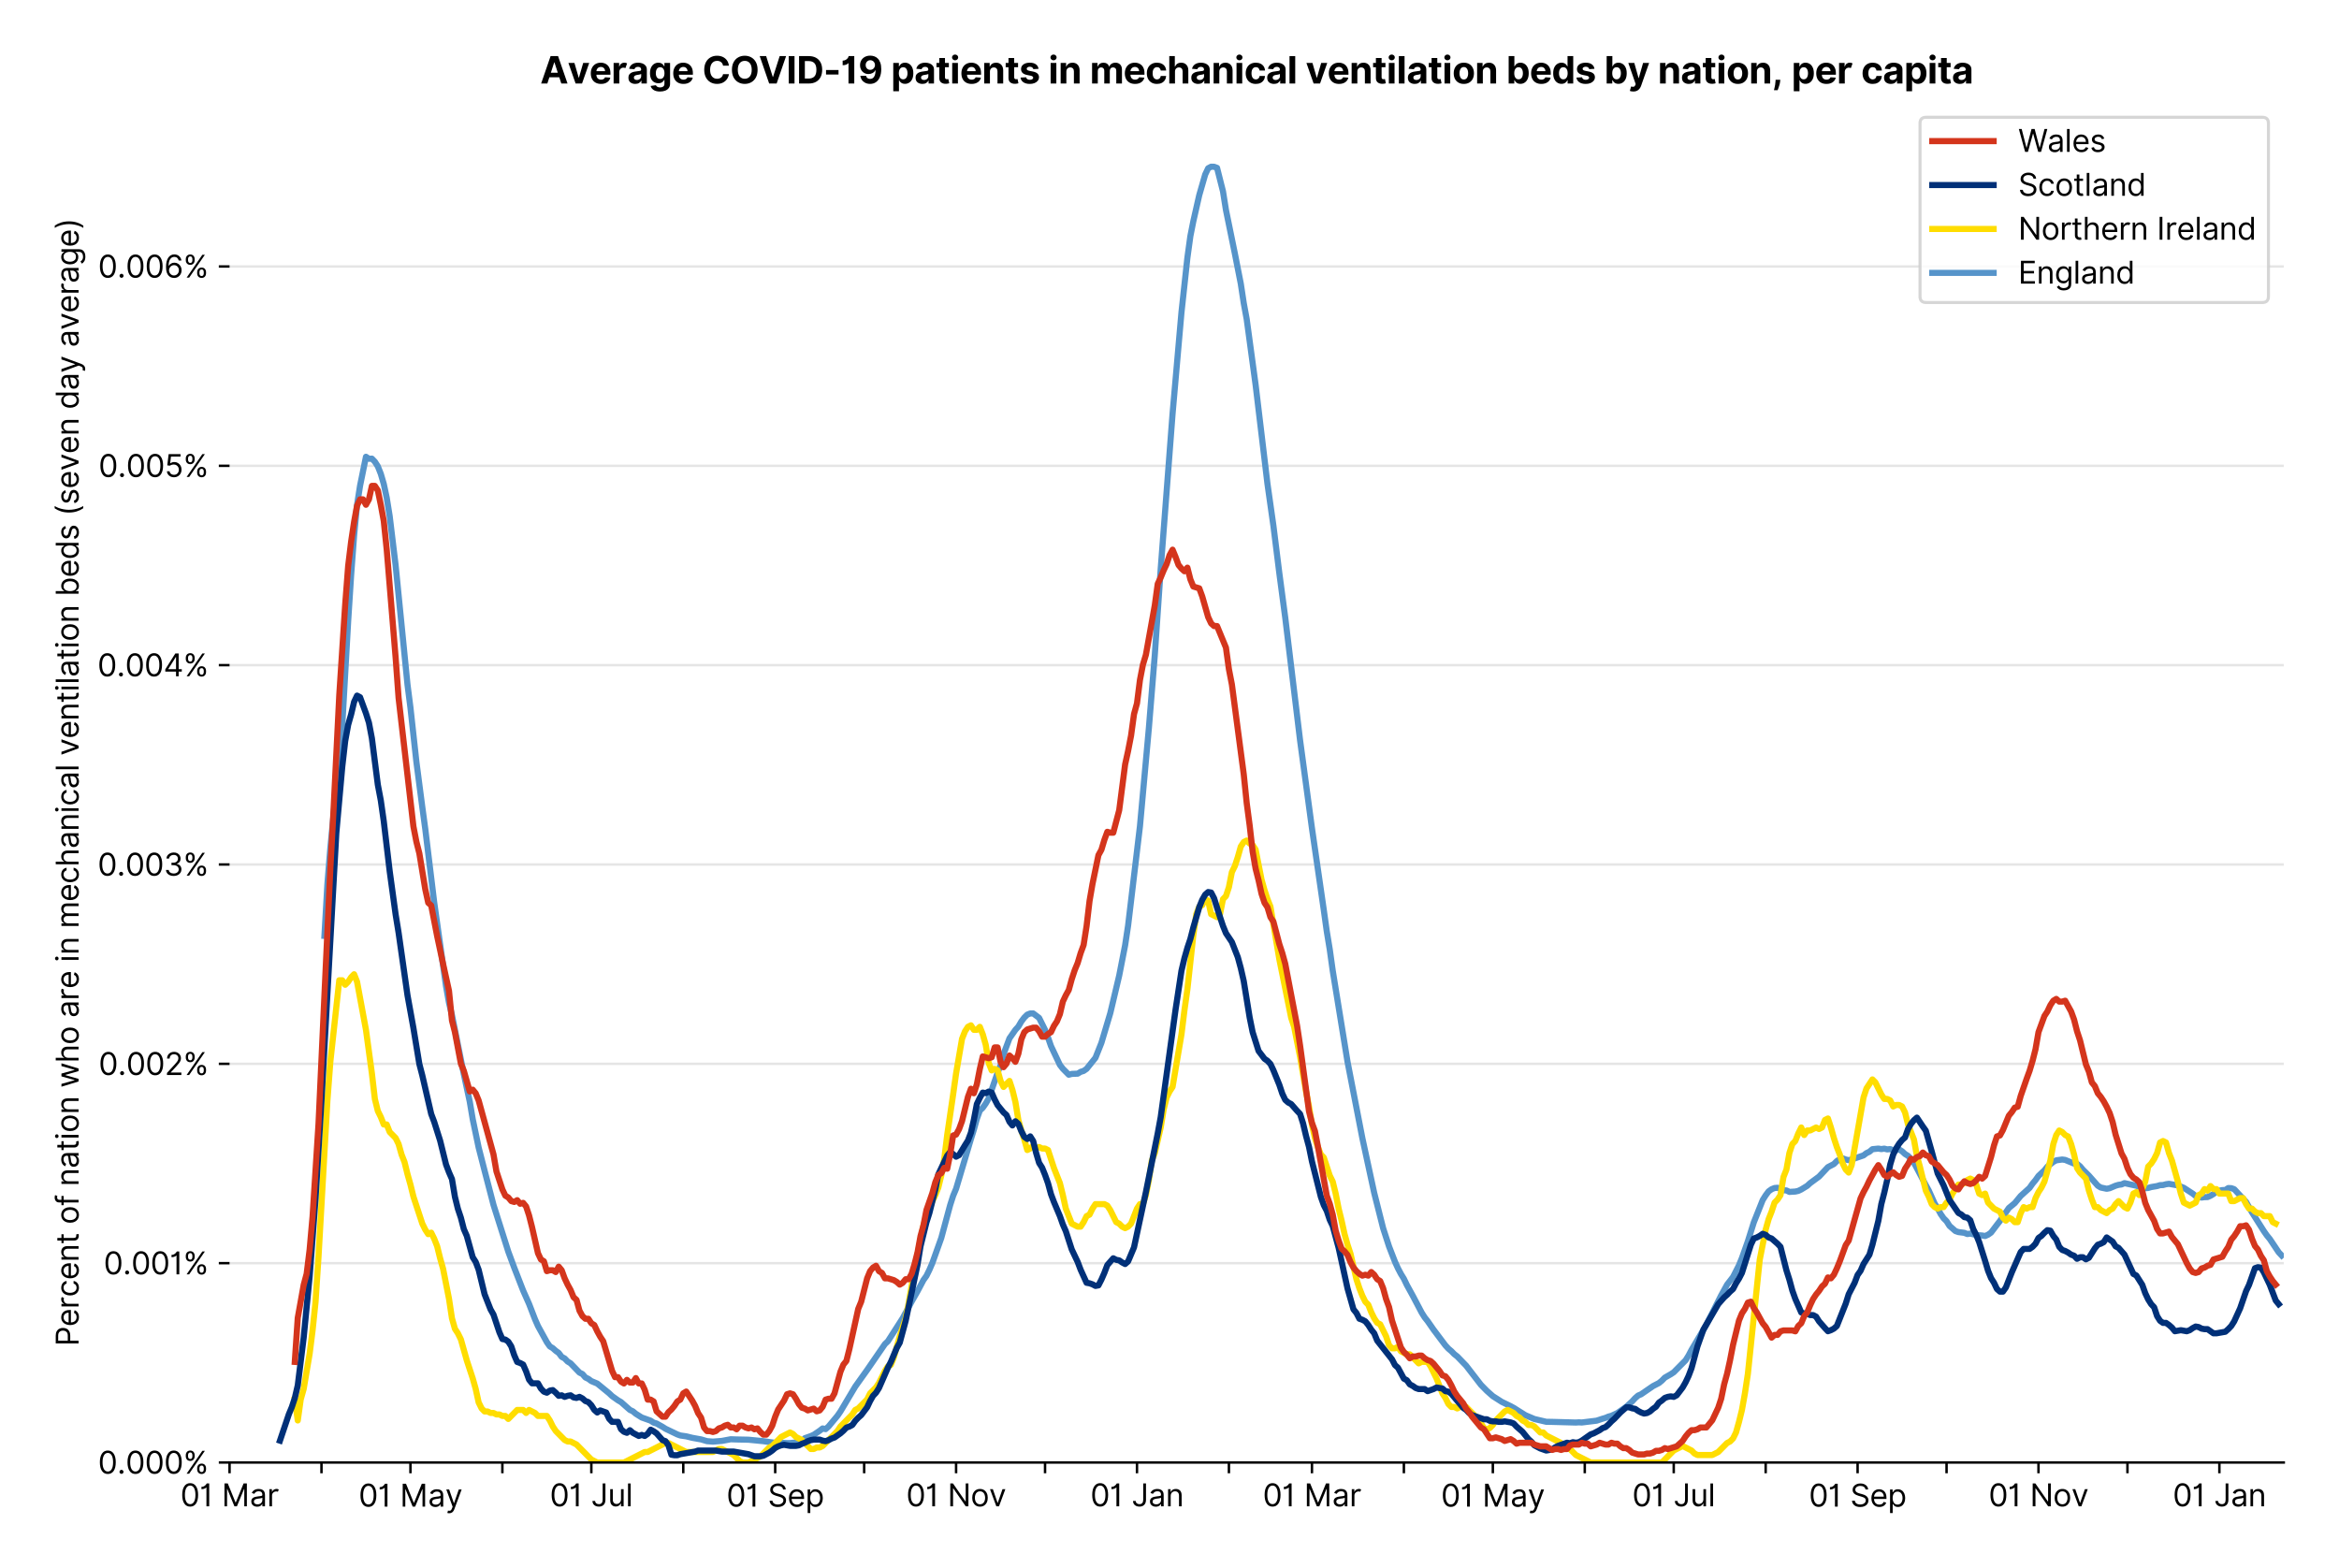 <?xml version="1.0" encoding="utf-8" standalone="no"?>
<!DOCTYPE svg PUBLIC "-//W3C//DTD SVG 1.1//EN"
  "http://www.w3.org/Graphics/SVG/1.1/DTD/svg11.dtd">
<svg xmlns:xlink="http://www.w3.org/1999/xlink" viewBox="0 0 762.425 511.234" xmlns="http://www.w3.org/2000/svg" version="1.1">
 <defs>
  <style type="text/css">*{stroke-linejoin: round; stroke-linecap: butt}</style>
 </defs>
 <g id="figure_1">
  <g id="patch_1">
   <path d="M 0 511.234 
L 762.425 511.234 
L 762.425 0 
L 0 0 
z
" style="fill: #ffffff"/>
  </g>
  <g id="axes_1">
   <g id="patch_2">
    <path d="M 74.825 476.745 
L 744.425 476.745 
L 744.425 33.225 
L 74.825 33.225 
z
" style="fill: #ffffff"/>
   </g>
   <g id="matplotlib.axis_1">
    <g id="xtick_1">
     <g id="line2d_1">
      <defs>
       <path id="m32d707e0f8" d="M 0 0 
L 0 3.5 
" style="stroke: #000000; stroke-width: 0.8"/>
      </defs>
      <g>
       <use xlink:href="#m32d707e0f8" x="74.825" y="476.745" style="stroke: #000000; stroke-width: 0.8"/>
      </g>
     </g>
     <g id="text_1">
      <!-- 01 Mar -->
      <g transform="translate(58.788 491.018)scale(0.1 -0.1)">
       <defs>
        <path id="Inter-Regular-30" d="M 2000 -64 
Q 1230 -64 806 561 
Q 382 1186 382 2327 
Q 382 3459 809 4088 
Q 1236 4718 2000 4718 
Q 2764 4718 3191 4088 
Q 3618 3459 3618 2327 
Q 3618 1186 3194 561 
Q 2771 -64 2000 -64 
z
M 2000 436 
Q 2509 436 2791 927 
Q 3073 1418 3073 2327 
Q 3073 3234 2789 3730 
Q 2505 4227 2000 4227 
Q 1496 4227 1211 3730 
Q 927 3234 927 2327 
Q 927 1418 1210 927 
Q 1493 436 2000 436 
z
" transform="scale(0.016)"/>
        <path id="Inter-Regular-31" d="M 1973 4655 
L 1973 0 
L 1409 0 
L 1409 3836 
L 1373 3836 
Q 1341 3773 1209 3692 
Q 1077 3611 868 3551 
Q 659 3491 391 3491 
L 391 3964 
Q 661 3964 859 4061 
Q 1057 4159 1190 4291 
Q 1323 4423 1392 4529 
Q 1461 4636 1473 4655 
L 1973 4655 
z
" transform="scale(0.016)"/>
        <path id="Inter-Regular-20" transform="scale(0.016)"/>
        <path id="Inter-Regular-4d" d="M 564 4655 
L 1236 4655 
L 2818 791 
L 2873 791 
L 4455 4655 
L 5127 4655 
L 5127 0 
L 4600 0 
L 4600 3536 
L 4555 3536 
L 3100 0 
L 2591 0 
L 1136 3536 
L 1091 3536 
L 1091 0 
L 564 0 
L 564 4655 
z
" transform="scale(0.016)"/>
        <path id="Inter-Regular-61" d="M 1518 -82 
Q 1186 -82 916 44 
Q 646 170 486 410 
Q 327 650 327 991 
Q 327 1291 445 1478 
Q 564 1666 761 1773 
Q 959 1880 1199 1933 
Q 1439 1986 1682 2018 
Q 2000 2059 2199 2080 
Q 2398 2102 2490 2154 
Q 2582 2207 2582 2336 
L 2582 2355 
Q 2582 2691 2399 2877 
Q 2216 3064 1846 3064 
Q 1461 3064 1243 2895 
Q 1025 2727 936 2536 
L 427 2718 
Q 564 3036 792 3214 
Q 1021 3393 1292 3464 
Q 1564 3536 1827 3536 
Q 1996 3536 2215 3496 
Q 2434 3457 2640 3334 
Q 2846 3211 2982 2963 
Q 3118 2716 3118 2300 
L 3118 0 
L 2582 0 
L 2582 473 
L 2555 473 
Q 2500 359 2373 229 
Q 2246 100 2034 9 
Q 1823 -82 1518 -82 
z
M 1600 400 
Q 1918 400 2137 525 
Q 2357 650 2469 847 
Q 2582 1045 2582 1264 
L 2582 1755 
Q 2548 1714 2433 1681 
Q 2318 1648 2169 1624 
Q 2021 1600 1881 1583 
Q 1741 1566 1655 1555 
Q 1446 1527 1265 1467 
Q 1084 1407 974 1287 
Q 864 1168 864 964 
Q 864 684 1072 542 
Q 1280 400 1600 400 
z
" transform="scale(0.016)"/>
        <path id="Inter-Regular-72" d="M 491 0 
L 491 3491 
L 1009 3491 
L 1009 2964 
L 1046 2964 
Q 1139 3223 1389 3384 
Q 1639 3545 1955 3545 
Q 2100 3545 2209 3511 
Q 2318 3477 2400 3418 
L 2218 2964 
Q 2161 2993 2085 3010 
Q 2009 3027 1909 3027 
Q 1527 3027 1277 2794 
Q 1027 2561 1027 2209 
L 1027 0 
L 491 0 
z
" transform="scale(0.016)"/>
       </defs>
       <use xlink:href="#Inter-Regular-30"/>
       <use xlink:href="#Inter-Regular-31" x="62.5"/>
       <use xlink:href="#Inter-Regular-20" x="106.676"/>
       <use xlink:href="#Inter-Regular-4d" x="134.801"/>
       <use xlink:href="#Inter-Regular-61" x="225.994"/>
       <use xlink:href="#Inter-Regular-72" x="282.386"/>
      </g>
     </g>
    </g>
    <g id="xtick_2">
     <g id="line2d_2">
      <g>
       <use xlink:href="#m32d707e0f8" x="104.791" y="476.745" style="stroke: #000000; stroke-width: 0.8"/>
      </g>
     </g>
    </g>
    <g id="xtick_3">
     <g id="line2d_3">
      <g>
       <use xlink:href="#m32d707e0f8" x="133.789" y="476.745" style="stroke: #000000; stroke-width: 0.8"/>
      </g>
     </g>
     <g id="text_2">
      <!-- 01 May -->
      <g transform="translate(116.886 491.117)scale(0.1 -0.1)">
       <defs>
        <path id="Inter-Regular-79" d="M 818 -1355 
Q 682 -1355 575 -1333 
Q 468 -1311 427 -1291 
L 564 -818 
Q 857 -893 1053 -814 
Q 1250 -736 1391 -345 
L 1509 -18 
L 218 3491 
L 800 3491 
L 1764 709 
L 1800 709 
L 2764 3491 
L 3346 3491 
L 1846 -564 
Q 1550 -1355 818 -1355 
z
" transform="scale(0.016)"/>
       </defs>
       <use xlink:href="#Inter-Regular-30"/>
       <use xlink:href="#Inter-Regular-31" x="62.5"/>
       <use xlink:href="#Inter-Regular-20" x="106.676"/>
       <use xlink:href="#Inter-Regular-4d" x="134.801"/>
       <use xlink:href="#Inter-Regular-61" x="225.994"/>
       <use xlink:href="#Inter-Regular-79" x="282.386"/>
      </g>
     </g>
    </g>
    <g id="xtick_4">
     <g id="line2d_4">
      <g>
       <use xlink:href="#m32d707e0f8" x="163.755" y="476.745" style="stroke: #000000; stroke-width: 0.8"/>
      </g>
     </g>
    </g>
    <g id="xtick_5">
     <g id="line2d_5">
      <g>
       <use xlink:href="#m32d707e0f8" x="192.754" y="476.745" style="stroke: #000000; stroke-width: 0.8"/>
      </g>
     </g>
     <g id="text_3">
      <!-- 01 Jul -->
      <g transform="translate(179.21 491.018)scale(0.1 -0.1)">
       <defs>
        <path id="Inter-Regular-4a" d="M 2346 4655 
L 2909 4655 
L 2909 1327 
Q 2909 657 2549 296 
Q 2189 -64 1582 -64 
Q 1200 -64 902 76 
Q 605 216 434 475 
Q 264 734 264 1091 
L 818 1091 
Q 818 795 1034 615 
Q 1250 436 1582 436 
Q 1948 436 2147 664 
Q 2346 893 2346 1327 
L 2346 4655 
z
" transform="scale(0.016)"/>
        <path id="Inter-Regular-75" d="M 2691 1427 
L 2691 3491 
L 3227 3491 
L 3227 0 
L 2691 0 
L 2691 591 
L 2655 591 
Q 2532 325 2273 140 
Q 2014 -45 1618 -45 
Q 1127 -45 809 280 
Q 491 605 491 1273 
L 491 3491 
L 1027 3491 
L 1027 1309 
Q 1027 927 1242 700 
Q 1457 473 1791 473 
Q 1991 473 2199 575 
Q 2407 677 2549 888 
Q 2691 1100 2691 1427 
z
" transform="scale(0.016)"/>
        <path id="Inter-Regular-6c" d="M 1027 4655 
L 1027 0 
L 491 0 
L 491 4655 
L 1027 4655 
z
" transform="scale(0.016)"/>
       </defs>
       <use xlink:href="#Inter-Regular-30"/>
       <use xlink:href="#Inter-Regular-31" x="62.5"/>
       <use xlink:href="#Inter-Regular-20" x="106.676"/>
       <use xlink:href="#Inter-Regular-4a" x="134.801"/>
       <use xlink:href="#Inter-Regular-75" x="189.063"/>
       <use xlink:href="#Inter-Regular-6c" x="247.159"/>
      </g>
     </g>
    </g>
    <g id="xtick_6">
     <g id="line2d_6">
      <g>
       <use xlink:href="#m32d707e0f8" x="222.72" y="476.745" style="stroke: #000000; stroke-width: 0.8"/>
      </g>
     </g>
    </g>
    <g id="xtick_7">
     <g id="line2d_7">
      <g>
       <use xlink:href="#m32d707e0f8" x="252.685" y="476.745" style="stroke: #000000; stroke-width: 0.8"/>
      </g>
     </g>
     <g id="text_4">
      <!-- 01 Sep -->
      <g transform="translate(236.798 491.117)scale(0.1 -0.1)">
       <defs>
        <path id="Inter-Regular-53" d="M 3109 3491 
Q 3068 3836 2777 4027 
Q 2486 4218 2064 4218 
Q 1600 4218 1318 3999 
Q 1036 3780 1036 3445 
Q 1036 3195 1189 3042 
Q 1343 2889 1553 2803 
Q 1764 2718 1936 2673 
L 2409 2545 
Q 2591 2498 2815 2414 
Q 3039 2330 3244 2185 
Q 3450 2041 3584 1816 
Q 3718 1591 3718 1264 
Q 3718 886 3521 581 
Q 3325 277 2949 97 
Q 2573 -82 2036 -82 
Q 1286 -82 845 272 
Q 405 627 364 1200 
L 946 1200 
Q 968 936 1124 764 
Q 1280 593 1519 510 
Q 1759 427 2036 427 
Q 2359 427 2616 533 
Q 2873 639 3023 828 
Q 3173 1018 3173 1273 
Q 3173 1505 3043 1650 
Q 2914 1795 2702 1886 
Q 2491 1977 2246 2045 
L 1673 2209 
Q 1127 2366 809 2657 
Q 491 2948 491 3418 
Q 491 3809 703 4101 
Q 916 4393 1276 4555 
Q 1636 4718 2082 4718 
Q 2532 4718 2882 4558 
Q 3232 4398 3437 4120 
Q 3643 3843 3655 3491 
L 3109 3491 
z
" transform="scale(0.016)"/>
        <path id="Inter-Regular-65" d="M 1955 -73 
Q 1450 -73 1085 151 
Q 721 375 524 778 
Q 327 1182 327 1718 
Q 327 2255 524 2665 
Q 721 3075 1074 3305 
Q 1427 3536 1900 3536 
Q 2173 3536 2439 3445 
Q 2705 3355 2923 3151 
Q 3141 2948 3270 2614 
Q 3400 2280 3400 1791 
L 3400 1564 
L 866 1564 
Q 884 1005 1183 707 
Q 1482 409 1955 409 
Q 2271 409 2498 545 
Q 2725 682 2827 955 
L 3346 809 
Q 3223 414 2854 170 
Q 2486 -73 1955 -73 
z
M 866 2027 
L 2855 2027 
Q 2855 2470 2595 2762 
Q 2336 3055 1900 3055 
Q 1593 3055 1368 2911 
Q 1143 2768 1013 2533 
Q 884 2298 866 2027 
z
" transform="scale(0.016)"/>
        <path id="Inter-Regular-70" d="M 491 -1309 
L 491 3491 
L 1009 3491 
L 1009 2936 
L 1073 2936 
Q 1132 3027 1237 3169 
Q 1343 3311 1542 3423 
Q 1741 3536 2082 3536 
Q 2523 3536 2859 3315 
Q 3196 3095 3384 2690 
Q 3573 2286 3573 1736 
Q 3573 1182 3384 776 
Q 3196 370 2861 148 
Q 2527 -73 2091 -73 
Q 1755 -73 1552 39 
Q 1350 152 1241 296 
Q 1132 441 1073 536 
L 1027 536 
L 1027 -1309 
L 491 -1309 
z
M 1018 1745 
Q 1018 1152 1276 780 
Q 1534 409 2018 409 
Q 2355 409 2581 587 
Q 2807 766 2921 1069 
Q 3036 1373 3036 1745 
Q 3036 2114 2923 2410 
Q 2811 2707 2585 2881 
Q 2359 3055 2018 3055 
Q 1527 3055 1272 2693 
Q 1018 2332 1018 1745 
z
" transform="scale(0.016)"/>
       </defs>
       <use xlink:href="#Inter-Regular-30"/>
       <use xlink:href="#Inter-Regular-31" x="62.5"/>
       <use xlink:href="#Inter-Regular-20" x="106.676"/>
       <use xlink:href="#Inter-Regular-53" x="134.801"/>
       <use xlink:href="#Inter-Regular-65" x="198.58"/>
       <use xlink:href="#Inter-Regular-70" x="256.818"/>
      </g>
     </g>
    </g>
    <g id="xtick_8">
     <g id="line2d_8">
      <g>
       <use xlink:href="#m32d707e0f8" x="281.684" y="476.745" style="stroke: #000000; stroke-width: 0.8"/>
      </g>
     </g>
    </g>
    <g id="xtick_9">
     <g id="line2d_9">
      <g>
       <use xlink:href="#m32d707e0f8" x="311.65" y="476.745" style="stroke: #000000; stroke-width: 0.8"/>
      </g>
     </g>
     <g id="text_5">
      <!-- 01 Nov -->
      <g transform="translate(295.378 491.018)scale(0.1 -0.1)">
       <defs>
        <path id="Inter-Regular-4e" d="M 4255 4655 
L 4255 0 
L 3709 0 
L 1173 3655 
L 1127 3655 
L 1127 0 
L 564 0 
L 564 4655 
L 1109 4655 
L 3655 991 
L 3700 991 
L 3700 4655 
L 4255 4655 
z
" transform="scale(0.016)"/>
        <path id="Inter-Regular-6f" d="M 1909 -73 
Q 1436 -73 1080 152 
Q 725 377 526 781 
Q 327 1186 327 1727 
Q 327 2273 526 2679 
Q 725 3086 1080 3311 
Q 1436 3536 1909 3536 
Q 2382 3536 2737 3311 
Q 3093 3086 3292 2679 
Q 3491 2273 3491 1727 
Q 3491 1186 3292 781 
Q 3093 377 2737 152 
Q 2382 -73 1909 -73 
z
M 1909 409 
Q 2268 409 2500 593 
Q 2732 777 2843 1077 
Q 2955 1377 2955 1727 
Q 2955 2077 2843 2379 
Q 2732 2682 2500 2868 
Q 2268 3055 1909 3055 
Q 1550 3055 1318 2868 
Q 1086 2682 975 2379 
Q 864 2077 864 1727 
Q 864 1377 975 1077 
Q 1086 777 1318 593 
Q 1550 409 1909 409 
z
" transform="scale(0.016)"/>
        <path id="Inter-Regular-76" d="M 3346 3491 
L 2055 0 
L 1509 0 
L 218 3491 
L 800 3491 
L 1764 709 
L 1800 709 
L 2764 3491 
L 3346 3491 
z
" transform="scale(0.016)"/>
       </defs>
       <use xlink:href="#Inter-Regular-30"/>
       <use xlink:href="#Inter-Regular-31" x="62.5"/>
       <use xlink:href="#Inter-Regular-20" x="106.676"/>
       <use xlink:href="#Inter-Regular-4e" x="134.801"/>
       <use xlink:href="#Inter-Regular-6f" x="210.085"/>
       <use xlink:href="#Inter-Regular-76" x="269.744"/>
      </g>
     </g>
    </g>
    <g id="xtick_10">
     <g id="line2d_10">
      <g>
       <use xlink:href="#m32d707e0f8" x="340.648" y="476.745" style="stroke: #000000; stroke-width: 0.8"/>
      </g>
     </g>
    </g>
    <g id="xtick_11">
     <g id="line2d_11">
      <g>
       <use xlink:href="#m32d707e0f8" x="370.614" y="476.745" style="stroke: #000000; stroke-width: 0.8"/>
      </g>
     </g>
     <g id="text_6">
      <!-- 01 Jan -->
      <g transform="translate(355.415 491.018)scale(0.1 -0.1)">
       <defs>
        <path id="Inter-Regular-6e" d="M 1027 2100 
L 1027 0 
L 491 0 
L 491 3491 
L 1009 3491 
L 1009 2945 
L 1055 2945 
Q 1177 3211 1427 3373 
Q 1677 3536 2073 3536 
Q 2602 3536 2928 3211 
Q 3255 2886 3255 2218 
L 3255 0 
L 2718 0 
L 2718 2182 
Q 2718 2593 2504 2824 
Q 2291 3055 1918 3055 
Q 1534 3055 1280 2806 
Q 1027 2557 1027 2100 
z
" transform="scale(0.016)"/>
       </defs>
       <use xlink:href="#Inter-Regular-30"/>
       <use xlink:href="#Inter-Regular-31" x="62.5"/>
       <use xlink:href="#Inter-Regular-20" x="106.676"/>
       <use xlink:href="#Inter-Regular-4a" x="134.801"/>
       <use xlink:href="#Inter-Regular-61" x="189.063"/>
       <use xlink:href="#Inter-Regular-6e" x="245.455"/>
      </g>
     </g>
    </g>
    <g id="xtick_12">
     <g id="line2d_12">
      <g>
       <use xlink:href="#m32d707e0f8" x="400.58" y="476.745" style="stroke: #000000; stroke-width: 0.8"/>
      </g>
     </g>
    </g>
    <g id="xtick_13">
     <g id="line2d_13">
      <g>
       <use xlink:href="#m32d707e0f8" x="427.645" y="476.745" style="stroke: #000000; stroke-width: 0.8"/>
      </g>
     </g>
     <g id="text_7">
      <!-- 01 Mar -->
      <g transform="translate(411.609 491.018)scale(0.1 -0.1)">
       <use xlink:href="#Inter-Regular-30"/>
       <use xlink:href="#Inter-Regular-31" x="62.5"/>
       <use xlink:href="#Inter-Regular-20" x="106.676"/>
       <use xlink:href="#Inter-Regular-4d" x="134.801"/>
       <use xlink:href="#Inter-Regular-61" x="225.994"/>
       <use xlink:href="#Inter-Regular-72" x="282.386"/>
      </g>
     </g>
    </g>
    <g id="xtick_14">
     <g id="line2d_14">
      <g>
       <use xlink:href="#m32d707e0f8" x="457.611" y="476.745" style="stroke: #000000; stroke-width: 0.8"/>
      </g>
     </g>
    </g>
    <g id="xtick_15">
     <g id="line2d_15">
      <g>
       <use xlink:href="#m32d707e0f8" x="486.61" y="476.745" style="stroke: #000000; stroke-width: 0.8"/>
      </g>
     </g>
     <g id="text_8">
      <!-- 01 May -->
      <g transform="translate(469.707 491.117)scale(0.1 -0.1)">
       <use xlink:href="#Inter-Regular-30"/>
       <use xlink:href="#Inter-Regular-31" x="62.5"/>
       <use xlink:href="#Inter-Regular-20" x="106.676"/>
       <use xlink:href="#Inter-Regular-4d" x="134.801"/>
       <use xlink:href="#Inter-Regular-61" x="225.994"/>
       <use xlink:href="#Inter-Regular-79" x="282.386"/>
      </g>
     </g>
    </g>
    <g id="xtick_16">
     <g id="line2d_16">
      <g>
       <use xlink:href="#m32d707e0f8" x="516.575" y="476.745" style="stroke: #000000; stroke-width: 0.8"/>
      </g>
     </g>
    </g>
    <g id="xtick_17">
     <g id="line2d_17">
      <g>
       <use xlink:href="#m32d707e0f8" x="545.574" y="476.745" style="stroke: #000000; stroke-width: 0.8"/>
      </g>
     </g>
     <g id="text_9">
      <!-- 01 Jul -->
      <g transform="translate(532.03 491.018)scale(0.1 -0.1)">
       <use xlink:href="#Inter-Regular-30"/>
       <use xlink:href="#Inter-Regular-31" x="62.5"/>
       <use xlink:href="#Inter-Regular-20" x="106.676"/>
       <use xlink:href="#Inter-Regular-4a" x="134.801"/>
       <use xlink:href="#Inter-Regular-75" x="189.063"/>
       <use xlink:href="#Inter-Regular-6c" x="247.159"/>
      </g>
     </g>
    </g>
    <g id="xtick_18">
     <g id="line2d_18">
      <g>
       <use xlink:href="#m32d707e0f8" x="575.54" y="476.745" style="stroke: #000000; stroke-width: 0.8"/>
      </g>
     </g>
    </g>
    <g id="xtick_19">
     <g id="line2d_19">
      <g>
       <use xlink:href="#m32d707e0f8" x="605.505" y="476.745" style="stroke: #000000; stroke-width: 0.8"/>
      </g>
     </g>
     <g id="text_10">
      <!-- 01 Sep -->
      <g transform="translate(589.618 491.117)scale(0.1 -0.1)">
       <use xlink:href="#Inter-Regular-30"/>
       <use xlink:href="#Inter-Regular-31" x="62.5"/>
       <use xlink:href="#Inter-Regular-20" x="106.676"/>
       <use xlink:href="#Inter-Regular-53" x="134.801"/>
       <use xlink:href="#Inter-Regular-65" x="198.58"/>
       <use xlink:href="#Inter-Regular-70" x="256.818"/>
      </g>
     </g>
    </g>
    <g id="xtick_20">
     <g id="line2d_20">
      <g>
       <use xlink:href="#m32d707e0f8" x="634.504" y="476.745" style="stroke: #000000; stroke-width: 0.8"/>
      </g>
     </g>
    </g>
    <g id="xtick_21">
     <g id="line2d_21">
      <g>
       <use xlink:href="#m32d707e0f8" x="664.47" y="476.745" style="stroke: #000000; stroke-width: 0.8"/>
      </g>
     </g>
     <g id="text_11">
      <!-- 01 Nov -->
      <g transform="translate(648.199 491.018)scale(0.1 -0.1)">
       <use xlink:href="#Inter-Regular-30"/>
       <use xlink:href="#Inter-Regular-31" x="62.5"/>
       <use xlink:href="#Inter-Regular-20" x="106.676"/>
       <use xlink:href="#Inter-Regular-4e" x="134.801"/>
       <use xlink:href="#Inter-Regular-6f" x="210.085"/>
       <use xlink:href="#Inter-Regular-76" x="269.744"/>
      </g>
     </g>
    </g>
    <g id="xtick_22">
     <g id="line2d_22">
      <g>
       <use xlink:href="#m32d707e0f8" x="693.469" y="476.745" style="stroke: #000000; stroke-width: 0.8"/>
      </g>
     </g>
    </g>
    <g id="xtick_23">
     <g id="line2d_23">
      <g>
       <use xlink:href="#m32d707e0f8" x="723.434" y="476.745" style="stroke: #000000; stroke-width: 0.8"/>
      </g>
     </g>
     <g id="text_12">
      <!-- 01 Jan -->
      <g transform="translate(708.235 491.018)scale(0.1 -0.1)">
       <use xlink:href="#Inter-Regular-30"/>
       <use xlink:href="#Inter-Regular-31" x="62.5"/>
       <use xlink:href="#Inter-Regular-20" x="106.676"/>
       <use xlink:href="#Inter-Regular-4a" x="134.801"/>
       <use xlink:href="#Inter-Regular-61" x="189.063"/>
       <use xlink:href="#Inter-Regular-6e" x="245.455"/>
      </g>
     </g>
    </g>
   </g>
   <g id="matplotlib.axis_2">
    <g id="ytick_1">
     <g id="line2d_24">
      <path d="M 74.825 476.745 
L 744.425 476.745 
" clip-path="url(#pa1da19b8d2)" style="fill: none; stroke: #e5e5e5; stroke-width: 0.8; stroke-linecap: square"/>
     </g>
     <g id="line2d_25">
      <defs>
       <path id="m36a13c09bf" d="M 0 0 
L -3.5 0 
" style="stroke: #000000; stroke-width: 0.8"/>
      </defs>
      <g>
       <use xlink:href="#m36a13c09bf" x="74.825" y="476.745" style="stroke: #000000; stroke-width: 0.8"/>
      </g>
     </g>
     <g id="text_13">
      <!-- 0.000% -->
      <g transform="translate(31.944 480.382)scale(0.1 -0.1)">
       <defs>
        <path id="Inter-Regular-2e" d="M 882 -36 
Q 714 -36 593 84 
Q 473 205 473 373 
Q 473 541 593 661 
Q 714 782 882 782 
Q 1050 782 1170 661 
Q 1291 541 1291 373 
Q 1291 205 1170 84 
Q 1050 -36 882 -36 
z
" transform="scale(0.016)"/>
        <path id="Inter-Regular-25" d="M 2855 873 
L 2855 1118 
Q 2855 1373 2960 1585 
Q 3066 1798 3269 1926 
Q 3473 2055 3764 2055 
Q 4059 2055 4259 1926 
Q 4459 1798 4561 1585 
Q 4664 1373 4664 1118 
L 4664 873 
Q 4664 618 4560 405 
Q 4457 193 4256 64 
Q 4055 -64 3764 -64 
Q 3468 -64 3266 64 
Q 3064 193 2959 405 
Q 2855 618 2855 873 
z
M 536 3536 
L 536 3782 
Q 536 4036 642 4248 
Q 748 4461 951 4589 
Q 1155 4718 1446 4718 
Q 1741 4718 1941 4589 
Q 2141 4461 2243 4248 
Q 2346 4036 2346 3782 
L 2346 3536 
Q 2346 3282 2242 3069 
Q 2139 2857 1937 2728 
Q 1736 2600 1446 2600 
Q 1150 2600 948 2728 
Q 746 2857 641 3069 
Q 536 3282 536 3536 
z
M 709 0 
L 3909 4655 
L 4427 4655 
L 1227 0 
L 709 0 
z
M 3318 1118 
L 3318 873 
Q 3318 661 3418 494 
Q 3518 327 3764 327 
Q 4002 327 4101 494 
Q 4200 661 4200 873 
L 4200 1118 
Q 4200 1330 4104 1497 
Q 4009 1664 3764 1664 
Q 3525 1664 3421 1497 
Q 3318 1330 3318 1118 
z
M 1000 3782 
L 1000 3536 
Q 1000 3325 1100 3158 
Q 1200 2991 1446 2991 
Q 1684 2991 1783 3158 
Q 1882 3325 1882 3536 
L 1882 3782 
Q 1882 3993 1786 4160 
Q 1691 4327 1446 4327 
Q 1207 4327 1103 4160 
Q 1000 3993 1000 3782 
z
" transform="scale(0.016)"/>
       </defs>
       <use xlink:href="#Inter-Regular-30"/>
       <use xlink:href="#Inter-Regular-2e" x="62.5"/>
       <use xlink:href="#Inter-Regular-30" x="90.057"/>
       <use xlink:href="#Inter-Regular-30" x="152.557"/>
       <use xlink:href="#Inter-Regular-30" x="215.057"/>
       <use xlink:href="#Inter-Regular-25" x="277.557"/>
      </g>
     </g>
    </g>
    <g id="ytick_2">
     <g id="line2d_26">
      <path d="M 74.825 411.765 
L 744.425 411.765 
" clip-path="url(#pa1da19b8d2)" style="fill: none; stroke: #e5e5e5; stroke-width: 0.8; stroke-linecap: square"/>
     </g>
     <g id="line2d_27">
      <g>
       <use xlink:href="#m36a13c09bf" x="74.825" y="411.765" style="stroke: #000000; stroke-width: 0.8"/>
      </g>
     </g>
     <g id="text_14">
      <!-- 0.001% -->
      <g transform="translate(33.777 415.401)scale(0.1 -0.1)">
       <use xlink:href="#Inter-Regular-30"/>
       <use xlink:href="#Inter-Regular-2e" x="62.5"/>
       <use xlink:href="#Inter-Regular-30" x="90.057"/>
       <use xlink:href="#Inter-Regular-30" x="152.557"/>
       <use xlink:href="#Inter-Regular-31" x="215.057"/>
       <use xlink:href="#Inter-Regular-25" x="259.233"/>
      </g>
     </g>
    </g>
    <g id="ytick_3">
     <g id="line2d_28">
      <path d="M 74.825 346.784 
L 744.425 346.784 
" clip-path="url(#pa1da19b8d2)" style="fill: none; stroke: #e5e5e5; stroke-width: 0.8; stroke-linecap: square"/>
     </g>
     <g id="line2d_29">
      <g>
       <use xlink:href="#m36a13c09bf" x="74.825" y="346.784" style="stroke: #000000; stroke-width: 0.8"/>
      </g>
     </g>
     <g id="text_15">
      <!-- 0.002% -->
      <g transform="translate(32.142 350.421)scale(0.1 -0.1)">
       <defs>
        <path id="Inter-Regular-32" d="M 482 0 
L 482 409 
L 2018 2091 
Q 2289 2386 2464 2605 
Q 2639 2825 2724 3019 
Q 2809 3214 2809 3427 
Q 2809 3795 2553 4011 
Q 2298 4227 1918 4227 
Q 1514 4227 1275 3985 
Q 1036 3743 1036 3345 
L 500 3345 
Q 500 3755 688 4064 
Q 877 4373 1203 4545 
Q 1530 4718 1936 4718 
Q 2346 4718 2661 4545 
Q 2977 4373 3156 4079 
Q 3336 3786 3336 3427 
Q 3336 3170 3244 2926 
Q 3152 2682 2926 2383 
Q 2700 2084 2300 1655 
L 1255 536 
L 1255 500 
L 3418 500 
L 3418 0 
L 482 0 
z
" transform="scale(0.016)"/>
       </defs>
       <use xlink:href="#Inter-Regular-30"/>
       <use xlink:href="#Inter-Regular-2e" x="62.5"/>
       <use xlink:href="#Inter-Regular-30" x="90.057"/>
       <use xlink:href="#Inter-Regular-30" x="152.557"/>
       <use xlink:href="#Inter-Regular-32" x="215.057"/>
       <use xlink:href="#Inter-Regular-25" x="275.568"/>
      </g>
     </g>
    </g>
    <g id="ytick_4">
     <g id="line2d_30">
      <path d="M 74.825 281.804 
L 744.425 281.804 
" clip-path="url(#pa1da19b8d2)" style="fill: none; stroke: #e5e5e5; stroke-width: 0.8; stroke-linecap: square"/>
     </g>
     <g id="line2d_31">
      <g>
       <use xlink:href="#m36a13c09bf" x="74.825" y="281.804" style="stroke: #000000; stroke-width: 0.8"/>
      </g>
     </g>
     <g id="text_16">
      <!-- 0.003% -->
      <g transform="translate(31.83 285.441)scale(0.1 -0.1)">
       <defs>
        <path id="Inter-Regular-33" d="M 2055 -64 
Q 1605 -64 1253 90 
Q 902 245 696 521 
Q 491 798 473 1164 
L 1046 1164 
Q 1071 827 1356 631 
Q 1641 436 2046 436 
Q 2493 436 2783 664 
Q 3073 893 3073 1264 
Q 3073 1650 2787 1893 
Q 2502 2136 1973 2136 
L 1600 2136 
L 1600 2636 
L 1973 2636 
Q 2386 2636 2647 2856 
Q 2909 3077 2909 3445 
Q 2909 3798 2679 4012 
Q 2450 4227 2064 4227 
Q 1823 4227 1610 4139 
Q 1398 4052 1264 3887 
Q 1130 3723 1118 3491 
L 573 3491 
Q 586 3857 793 4133 
Q 1000 4409 1335 4563 
Q 1671 4718 2073 4718 
Q 2505 4718 2814 4544 
Q 3123 4370 3289 4086 
Q 3455 3802 3455 3473 
Q 3455 3080 3249 2802 
Q 3043 2525 2691 2418 
L 2691 2382 
Q 3132 2309 3379 2008 
Q 3627 1707 3627 1264 
Q 3627 884 3421 583 
Q 3216 282 2861 109 
Q 2507 -64 2055 -64 
z
" transform="scale(0.016)"/>
       </defs>
       <use xlink:href="#Inter-Regular-30"/>
       <use xlink:href="#Inter-Regular-2e" x="62.5"/>
       <use xlink:href="#Inter-Regular-30" x="90.057"/>
       <use xlink:href="#Inter-Regular-30" x="152.557"/>
       <use xlink:href="#Inter-Regular-33" x="215.057"/>
       <use xlink:href="#Inter-Regular-25" x="278.693"/>
      </g>
     </g>
    </g>
    <g id="ytick_5">
     <g id="line2d_32">
      <path d="M 74.825 216.824 
L 744.425 216.824 
" clip-path="url(#pa1da19b8d2)" style="fill: none; stroke: #e5e5e5; stroke-width: 0.8; stroke-linecap: square"/>
     </g>
     <g id="line2d_33">
      <g>
       <use xlink:href="#m36a13c09bf" x="74.825" y="216.824" style="stroke: #000000; stroke-width: 0.8"/>
      </g>
     </g>
     <g id="text_17">
      <!-- 0.004% -->
      <g transform="translate(31.773 220.46)scale(0.1 -0.1)">
       <defs>
        <path id="Inter-Regular-34" d="M 373 955 
L 373 1418 
L 2418 4655 
L 3100 4655 
L 3100 1455 
L 3736 1455 
L 3736 955 
L 3100 955 
L 3100 0 
L 2564 0 
L 2564 955 
L 373 955 
z
M 2564 1455 
L 2564 3936 
L 2527 3936 
L 982 1491 
L 982 1455 
L 2564 1455 
z
" transform="scale(0.016)"/>
       </defs>
       <use xlink:href="#Inter-Regular-30"/>
       <use xlink:href="#Inter-Regular-2e" x="62.5"/>
       <use xlink:href="#Inter-Regular-30" x="90.057"/>
       <use xlink:href="#Inter-Regular-30" x="152.557"/>
       <use xlink:href="#Inter-Regular-34" x="215.057"/>
       <use xlink:href="#Inter-Regular-25" x="279.261"/>
      </g>
     </g>
    </g>
    <g id="ytick_6">
     <g id="line2d_34">
      <path d="M 74.825 151.843 
L 744.425 151.843 
" clip-path="url(#pa1da19b8d2)" style="fill: none; stroke: #e5e5e5; stroke-width: 0.8; stroke-linecap: square"/>
     </g>
     <g id="line2d_35">
      <g>
       <use xlink:href="#m36a13c09bf" x="74.825" y="151.843" style="stroke: #000000; stroke-width: 0.8"/>
      </g>
     </g>
     <g id="text_18">
      <!-- 0.005% -->
      <g transform="translate(32.114 155.48)scale(0.1 -0.1)">
       <defs>
        <path id="Inter-Regular-35" d="M 1936 -64 
Q 1536 -64 1216 95 
Q 896 255 702 532 
Q 509 809 491 1164 
L 1036 1164 
Q 1068 848 1324 642 
Q 1580 436 1936 436 
Q 2223 436 2447 570 
Q 2671 705 2799 940 
Q 2927 1175 2927 1473 
Q 2927 1777 2794 2017 
Q 2661 2257 2429 2395 
Q 2198 2534 1900 2536 
Q 1686 2539 1461 2472 
Q 1236 2405 1091 2300 
L 564 2364 
L 846 4655 
L 3264 4655 
L 3264 4155 
L 1318 4155 
L 1155 2782 
L 1182 2782 
Q 1325 2895 1541 2970 
Q 1757 3045 1991 3045 
Q 2418 3045 2753 2842 
Q 3089 2639 3281 2286 
Q 3473 1934 3473 1482 
Q 3473 1036 3274 687 
Q 3075 339 2727 137 
Q 2380 -64 1936 -64 
z
" transform="scale(0.016)"/>
       </defs>
       <use xlink:href="#Inter-Regular-30"/>
       <use xlink:href="#Inter-Regular-2e" x="62.5"/>
       <use xlink:href="#Inter-Regular-30" x="90.057"/>
       <use xlink:href="#Inter-Regular-30" x="152.557"/>
       <use xlink:href="#Inter-Regular-35" x="215.057"/>
       <use xlink:href="#Inter-Regular-25" x="275.852"/>
      </g>
     </g>
    </g>
    <g id="ytick_7">
     <g id="line2d_36">
      <path d="M 74.825 86.863 
L 744.425 86.863 
" clip-path="url(#pa1da19b8d2)" style="fill: none; stroke: #e5e5e5; stroke-width: 0.8; stroke-linecap: square"/>
     </g>
     <g id="line2d_37">
      <g>
       <use xlink:href="#m36a13c09bf" x="74.825" y="86.863" style="stroke: #000000; stroke-width: 0.8"/>
      </g>
     </g>
     <g id="text_19">
      <!-- 0.006% -->
      <g transform="translate(31.958 90.5)scale(0.1 -0.1)">
       <defs>
        <path id="Inter-Regular-36" d="M 2027 -64 
Q 1741 -59 1454 45 
Q 1168 150 932 399 
Q 696 648 552 1074 
Q 409 1500 409 2145 
Q 409 3386 861 4056 
Q 1314 4727 2100 4727 
Q 2686 4727 3073 4384 
Q 3461 4041 3546 3491 
L 2991 3491 
Q 2914 3811 2691 4019 
Q 2468 4227 2100 4227 
Q 1559 4227 1249 3755 
Q 939 3284 936 2427 
L 973 2427 
Q 1164 2716 1461 2880 
Q 1759 3045 2118 3045 
Q 2518 3045 2850 2846 
Q 3182 2648 3382 2299 
Q 3582 1950 3582 1500 
Q 3582 1068 3389 710 
Q 3196 352 2847 142 
Q 2498 -68 2027 -64 
z
M 2027 436 
Q 2314 436 2542 579 
Q 2771 723 2903 964 
Q 3036 1205 3036 1500 
Q 3036 1789 2908 2026 
Q 2780 2264 2556 2404 
Q 2332 2545 2046 2545 
Q 1757 2545 1525 2397 
Q 1293 2250 1157 2010 
Q 1021 1770 1018 1491 
Q 1018 1214 1149 973 
Q 1280 732 1508 584 
Q 1736 436 2027 436 
z
" transform="scale(0.016)"/>
       </defs>
       <use xlink:href="#Inter-Regular-30"/>
       <use xlink:href="#Inter-Regular-2e" x="62.5"/>
       <use xlink:href="#Inter-Regular-30" x="90.057"/>
       <use xlink:href="#Inter-Regular-30" x="152.557"/>
       <use xlink:href="#Inter-Regular-36" x="215.057"/>
       <use xlink:href="#Inter-Regular-25" x="277.415"/>
      </g>
     </g>
    </g>
    <g id="text_20">
     <!-- Percent of nation who are in mechanical ventilation beds (seven day average) -->
     <g transform="translate(25.614 438.816)rotate(-90)scale(0.1 -0.1)">
      <defs>
       <path id="Inter-Regular-50" d="M 564 0 
L 564 4655 
L 2136 4655 
Q 2684 4655 3033 4458 
Q 3382 4261 3550 3927 
Q 3718 3593 3718 3182 
Q 3718 2770 3551 2434 
Q 3384 2098 3036 1899 
Q 2689 1700 2146 1700 
L 1127 1700 
L 1127 0 
L 564 0 
z
M 1127 2200 
L 2127 2200 
Q 2689 2200 2926 2482 
Q 3164 2764 3164 3182 
Q 3164 3602 2925 3878 
Q 2686 4155 2118 4155 
L 1127 4155 
L 1127 2200 
z
" transform="scale(0.016)"/>
       <path id="Inter-Regular-63" d="M 1909 -73 
Q 1418 -73 1063 159 
Q 709 391 518 798 
Q 327 1205 327 1727 
Q 327 2259 524 2667 
Q 721 3075 1074 3305 
Q 1427 3536 1900 3536 
Q 2268 3536 2563 3400 
Q 2859 3264 3047 3018 
Q 3236 2773 3282 2445 
L 2746 2445 
Q 2684 2684 2474 2869 
Q 2264 3055 1909 3055 
Q 1439 3055 1151 2697 
Q 864 2339 864 1745 
Q 864 1139 1148 774 
Q 1432 409 1909 409 
Q 2223 409 2447 570 
Q 2671 732 2746 1018 
L 3282 1018 
Q 3236 709 3058 462 
Q 2880 216 2588 71 
Q 2296 -73 1909 -73 
z
" transform="scale(0.016)"/>
       <path id="Inter-Regular-74" d="M 2009 3491 
L 2009 3036 
L 1264 3036 
L 1264 1000 
Q 1264 773 1331 660 
Q 1398 548 1503 510 
Q 1609 473 1727 473 
Q 1816 473 1873 483 
Q 1930 493 1964 500 
L 2073 18 
Q 2018 -2 1920 -23 
Q 1823 -45 1673 -45 
Q 1446 -45 1228 52 
Q 1011 150 869 350 
Q 727 550 727 855 
L 727 3036 
L 200 3036 
L 200 3491 
L 727 3491 
L 727 4327 
L 1264 4327 
L 1264 3491 
L 2009 3491 
z
" transform="scale(0.016)"/>
       <path id="Inter-Regular-66" d="M 2046 3491 
L 2046 3036 
L 1264 3036 
L 1264 0 
L 727 0 
L 727 3036 
L 164 3036 
L 164 3491 
L 727 3491 
L 727 3973 
Q 727 4273 868 4473 
Q 1009 4673 1234 4773 
Q 1459 4873 1709 4873 
Q 1907 4873 2032 4841 
Q 2157 4809 2218 4782 
L 2064 4318 
Q 2023 4332 1951 4352 
Q 1880 4373 1764 4373 
Q 1498 4373 1381 4239 
Q 1264 4105 1264 3845 
L 1264 3491 
L 2046 3491 
z
" transform="scale(0.016)"/>
       <path id="Inter-Regular-69" d="M 491 0 
L 491 3491 
L 1027 3491 
L 1027 0 
L 491 0 
z
M 764 4073 
Q 607 4073 494 4179 
Q 382 4286 382 4436 
Q 382 4586 494 4693 
Q 607 4800 764 4800 
Q 921 4800 1033 4693 
Q 1146 4586 1146 4436 
Q 1146 4286 1033 4179 
Q 921 4073 764 4073 
z
" transform="scale(0.016)"/>
       <path id="Inter-Regular-77" d="M 1282 0 
L 218 3491 
L 782 3491 
L 1536 818 
L 1573 818 
L 2318 3491 
L 2891 3491 
L 3627 827 
L 3664 827 
L 4418 3491 
L 4982 3491 
L 3918 0 
L 3391 0 
L 2627 2682 
L 2573 2682 
L 1809 0 
L 1282 0 
z
" transform="scale(0.016)"/>
       <path id="Inter-Regular-68" d="M 1027 2100 
L 1027 0 
L 491 0 
L 491 4655 
L 1027 4655 
L 1027 2945 
L 1073 2945 
Q 1196 3216 1442 3376 
Q 1689 3536 2100 3536 
Q 2636 3536 2963 3213 
Q 3291 2891 3291 2218 
L 3291 0 
L 2755 0 
L 2755 2182 
Q 2755 2598 2540 2826 
Q 2325 3055 1946 3055 
Q 1548 3055 1287 2806 
Q 1027 2557 1027 2100 
z
" transform="scale(0.016)"/>
       <path id="Inter-Regular-6d" d="M 491 0 
L 491 3491 
L 1009 3491 
L 1009 2945 
L 1055 2945 
Q 1164 3225 1407 3380 
Q 1650 3536 1991 3536 
Q 2336 3536 2567 3380 
Q 2798 3225 2927 2945 
L 2964 2945 
Q 3098 3216 3366 3376 
Q 3634 3536 4009 3536 
Q 4477 3536 4775 3244 
Q 5073 2952 5073 2336 
L 5073 0 
L 4536 0 
L 4536 2336 
Q 4536 2723 4325 2889 
Q 4114 3055 3827 3055 
Q 3459 3055 3257 2833 
Q 3055 2611 3055 2273 
L 3055 0 
L 2509 0 
L 2509 2391 
Q 2509 2689 2316 2872 
Q 2123 3055 1818 3055 
Q 1609 3055 1428 2943 
Q 1248 2832 1137 2635 
Q 1027 2439 1027 2182 
L 1027 0 
L 491 0 
z
" transform="scale(0.016)"/>
       <path id="Inter-Regular-62" d="M 564 0 
L 564 4655 
L 1100 4655 
L 1100 2936 
L 1146 2936 
Q 1205 3027 1310 3169 
Q 1416 3311 1615 3423 
Q 1814 3536 2155 3536 
Q 2596 3536 2932 3315 
Q 3268 3095 3457 2690 
Q 3646 2286 3646 1736 
Q 3646 1182 3457 776 
Q 3268 370 2934 148 
Q 2600 -73 2164 -73 
Q 1827 -73 1625 39 
Q 1423 152 1314 296 
Q 1205 441 1146 536 
L 1082 536 
L 1082 0 
L 564 0 
z
M 1091 1745 
Q 1091 1152 1349 780 
Q 1607 409 2091 409 
Q 2427 409 2653 587 
Q 2880 766 2994 1069 
Q 3109 1373 3109 1745 
Q 3109 2114 2996 2410 
Q 2884 2707 2658 2881 
Q 2432 3055 2091 3055 
Q 1600 3055 1345 2693 
Q 1091 2332 1091 1745 
z
" transform="scale(0.016)"/>
       <path id="Inter-Regular-64" d="M 1809 -73 
Q 1373 -73 1039 148 
Q 705 370 516 776 
Q 327 1182 327 1736 
Q 327 2286 516 2690 
Q 705 3095 1041 3315 
Q 1377 3536 1818 3536 
Q 2159 3536 2358 3423 
Q 2557 3311 2662 3169 
Q 2768 3027 2827 2936 
L 2873 2936 
L 2873 4655 
L 3409 4655 
L 3409 0 
L 2891 0 
L 2891 536 
L 2827 536 
Q 2768 441 2659 296 
Q 2550 152 2348 39 
Q 2146 -73 1809 -73 
z
M 1882 409 
Q 2366 409 2624 780 
Q 2882 1152 2882 1745 
Q 2882 2332 2627 2693 
Q 2373 3055 1882 3055 
Q 1541 3055 1315 2881 
Q 1089 2707 976 2410 
Q 864 2114 864 1745 
Q 864 1373 978 1069 
Q 1093 766 1319 587 
Q 1546 409 1882 409 
z
" transform="scale(0.016)"/>
       <path id="Inter-Regular-73" d="M 2964 2709 
L 2482 2573 
Q 2411 2755 2245 2914 
Q 2080 3073 1727 3073 
Q 1407 3073 1194 2926 
Q 982 2780 982 2555 
Q 982 2355 1127 2239 
Q 1273 2123 1582 2045 
L 2100 1918 
Q 3027 1691 3027 973 
Q 3027 673 2855 436 
Q 2684 200 2377 63 
Q 2071 -73 1664 -73 
Q 1130 -73 780 159 
Q 430 391 336 836 
L 846 964 
Q 989 400 1655 400 
Q 2030 400 2251 560 
Q 2473 720 2473 945 
Q 2473 1316 1955 1436 
L 1373 1573 
Q 893 1686 669 1926 
Q 446 2166 446 2527 
Q 446 2823 613 3050 
Q 780 3277 1069 3406 
Q 1359 3536 1727 3536 
Q 2246 3536 2542 3309 
Q 2839 3082 2964 2709 
z
" transform="scale(0.016)"/>
       <path id="Inter-Regular-28" d="M 682 1964 
Q 682 2823 906 3544 
Q 1130 4266 1546 4873 
L 2018 4873 
Q 1800 4573 1623 4095 
Q 1446 3618 1341 3061 
Q 1236 2505 1236 1964 
Q 1236 1423 1341 866 
Q 1446 309 1623 -168 
Q 1800 -645 2018 -945 
L 1546 -945 
Q 1130 -339 906 383 
Q 682 1105 682 1964 
z
" transform="scale(0.016)"/>
       <path id="Inter-Regular-67" d="M 1900 -1382 
Q 1316 -1382 976 -1169 
Q 636 -957 473 -682 
L 900 -382 
Q 973 -477 1084 -601 
Q 1196 -725 1390 -817 
Q 1584 -909 1900 -909 
Q 2323 -909 2598 -704 
Q 2873 -500 2873 -64 
L 2873 645 
L 2827 645 
Q 2768 550 2660 410 
Q 2552 270 2351 162 
Q 2150 55 1809 55 
Q 1386 55 1051 255 
Q 716 455 521 836 
Q 327 1218 327 1764 
Q 327 2300 516 2699 
Q 705 3098 1041 3317 
Q 1377 3536 1818 3536 
Q 2159 3536 2360 3423 
Q 2561 3311 2669 3169 
Q 2777 3027 2836 2936 
L 2891 2936 
L 2891 3491 
L 3409 3491 
L 3409 -100 
Q 3409 -550 3205 -833 
Q 3002 -1116 2660 -1249 
Q 2318 -1382 1900 -1382 
z
M 1882 536 
Q 2366 536 2624 864 
Q 2882 1193 2882 1773 
Q 2882 2339 2627 2697 
Q 2373 3055 1882 3055 
Q 1541 3055 1315 2882 
Q 1089 2709 976 2418 
Q 864 2127 864 1773 
Q 864 1227 1120 881 
Q 1377 536 1882 536 
z
" transform="scale(0.016)"/>
       <path id="Inter-Regular-29" d="M 1638 1940 
Q 1638 1081 1414 359 
Q 1191 -362 775 -969 
L 302 -969 
Q 520 -669 697 -191 
Q 875 286 979 842 
Q 1084 1399 1084 1940 
Q 1084 2481 979 3038 
Q 875 3595 697 4072 
Q 520 4549 302 4849 
L 775 4849 
Q 1191 4243 1414 3521 
Q 1638 2799 1638 1940 
z
" transform="scale(0.016)"/>
      </defs>
      <use xlink:href="#Inter-Regular-50"/>
      <use xlink:href="#Inter-Regular-65" x="63.494"/>
      <use xlink:href="#Inter-Regular-72" x="121.733"/>
      <use xlink:href="#Inter-Regular-63" x="160.085"/>
      <use xlink:href="#Inter-Regular-65" x="215.909"/>
      <use xlink:href="#Inter-Regular-6e" x="274.148"/>
      <use xlink:href="#Inter-Regular-74" x="332.671"/>
      <use xlink:href="#Inter-Regular-20" x="369.034"/>
      <use xlink:href="#Inter-Regular-6f" x="397.159"/>
      <use xlink:href="#Inter-Regular-66" x="456.818"/>
      <use xlink:href="#Inter-Regular-20" x="492.898"/>
      <use xlink:href="#Inter-Regular-6e" x="521.023"/>
      <use xlink:href="#Inter-Regular-61" x="579.546"/>
      <use xlink:href="#Inter-Regular-74" x="635.938"/>
      <use xlink:href="#Inter-Regular-69" x="672.301"/>
      <use xlink:href="#Inter-Regular-6f" x="696.023"/>
      <use xlink:href="#Inter-Regular-6e" x="755.682"/>
      <use xlink:href="#Inter-Regular-20" x="814.205"/>
      <use xlink:href="#Inter-Regular-77" x="842.33"/>
      <use xlink:href="#Inter-Regular-68" x="923.58"/>
      <use xlink:href="#Inter-Regular-6f" x="982.671"/>
      <use xlink:href="#Inter-Regular-20" x="1042.33"/>
      <use xlink:href="#Inter-Regular-61" x="1070.455"/>
      <use xlink:href="#Inter-Regular-72" x="1126.847"/>
      <use xlink:href="#Inter-Regular-65" x="1165.199"/>
      <use xlink:href="#Inter-Regular-20" x="1223.438"/>
      <use xlink:href="#Inter-Regular-69" x="1251.563"/>
      <use xlink:href="#Inter-Regular-6e" x="1275.284"/>
      <use xlink:href="#Inter-Regular-20" x="1333.807"/>
      <use xlink:href="#Inter-Regular-6d" x="1361.932"/>
      <use xlink:href="#Inter-Regular-65" x="1448.864"/>
      <use xlink:href="#Inter-Regular-63" x="1507.103"/>
      <use xlink:href="#Inter-Regular-68" x="1562.926"/>
      <use xlink:href="#Inter-Regular-61" x="1622.017"/>
      <use xlink:href="#Inter-Regular-6e" x="1678.409"/>
      <use xlink:href="#Inter-Regular-69" x="1736.932"/>
      <use xlink:href="#Inter-Regular-63" x="1760.654"/>
      <use xlink:href="#Inter-Regular-61" x="1816.478"/>
      <use xlink:href="#Inter-Regular-6c" x="1872.87"/>
      <use xlink:href="#Inter-Regular-20" x="1896.591"/>
      <use xlink:href="#Inter-Regular-76" x="1924.716"/>
      <use xlink:href="#Inter-Regular-65" x="1980.398"/>
      <use xlink:href="#Inter-Regular-6e" x="2038.637"/>
      <use xlink:href="#Inter-Regular-74" x="2097.159"/>
      <use xlink:href="#Inter-Regular-69" x="2133.523"/>
      <use xlink:href="#Inter-Regular-6c" x="2157.245"/>
      <use xlink:href="#Inter-Regular-61" x="2180.966"/>
      <use xlink:href="#Inter-Regular-74" x="2237.358"/>
      <use xlink:href="#Inter-Regular-69" x="2273.722"/>
      <use xlink:href="#Inter-Regular-6f" x="2297.444"/>
      <use xlink:href="#Inter-Regular-6e" x="2357.103"/>
      <use xlink:href="#Inter-Regular-20" x="2415.625"/>
      <use xlink:href="#Inter-Regular-62" x="2443.75"/>
      <use xlink:href="#Inter-Regular-65" x="2505.824"/>
      <use xlink:href="#Inter-Regular-64" x="2564.063"/>
      <use xlink:href="#Inter-Regular-73" x="2626.137"/>
      <use xlink:href="#Inter-Regular-20" x="2678.41"/>
      <use xlink:href="#Inter-Regular-28" x="2706.535"/>
      <use xlink:href="#Inter-Regular-73" x="2742.756"/>
      <use xlink:href="#Inter-Regular-65" x="2795.029"/>
      <use xlink:href="#Inter-Regular-76" x="2853.267"/>
      <use xlink:href="#Inter-Regular-65" x="2908.949"/>
      <use xlink:href="#Inter-Regular-6e" x="2967.188"/>
      <use xlink:href="#Inter-Regular-20" x="3025.711"/>
      <use xlink:href="#Inter-Regular-64" x="3053.836"/>
      <use xlink:href="#Inter-Regular-61" x="3115.91"/>
      <use xlink:href="#Inter-Regular-79" x="3172.302"/>
      <use xlink:href="#Inter-Regular-20" x="3227.983"/>
      <use xlink:href="#Inter-Regular-61" x="3256.108"/>
      <use xlink:href="#Inter-Regular-76" x="3312.501"/>
      <use xlink:href="#Inter-Regular-65" x="3368.182"/>
      <use xlink:href="#Inter-Regular-72" x="3426.421"/>
      <use xlink:href="#Inter-Regular-61" x="3464.773"/>
      <use xlink:href="#Inter-Regular-67" x="3521.165"/>
      <use xlink:href="#Inter-Regular-65" x="3582.103"/>
      <use xlink:href="#Inter-Regular-29" x="3640.341"/>
     </g>
    </g>
   </g>
   <g id="line2d_38">
    <path d="M 105.757 305.073 
L 106.724 288.182 
L 107.69 276.346 
L 111.557 236.654 
L 113.49 202.444 
L 114.457 187.424 
L 115.423 174.555 
L 116.39 164.574 
L 117.357 158.386 
L 119.29 148.897 
L 120.257 149.554 
L 121.223 149.505 
L 122.19 150.506 
L 123.157 152.016 
L 124.123 154.446 
L 125.09 157.745 
L 126.056 162.26 
L 127.023 168.268 
L 128.956 184.256 
L 132.823 223.111 
L 133.789 230.662 
L 135.723 248.309 
L 137.656 263.099 
L 138.623 270.24 
L 141.523 294.075 
L 144.422 314.693 
L 145.389 321.456 
L 146.356 326.889 
L 147.322 330.927 
L 151.189 350.166 
L 153.122 359.113 
L 154.089 364.825 
L 156.022 374.083 
L 157.955 381.618 
L 160.855 392.748 
L 165.688 408.014 
L 167.622 413.234 
L 170.521 420.687 
L 172.455 425.037 
L 174.388 430.043 
L 175.355 432.243 
L 178.255 437.512 
L 179.221 438.891 
L 180.188 439.466 
L 181.154 440.336 
L 182.121 441.025 
L 183.088 442.306 
L 184.054 442.814 
L 185.021 443.816 
L 185.988 444.407 
L 188.887 447.427 
L 189.854 447.903 
L 190.821 449.019 
L 191.787 449.479 
L 192.754 450.201 
L 194.687 451.006 
L 198.554 454.174 
L 199.52 455.093 
L 201.454 456.472 
L 202.42 457.03 
L 205.32 459.591 
L 206.287 460.051 
L 207.253 460.855 
L 209.187 462.07 
L 212.087 463.104 
L 213.053 463.744 
L 214.02 464.023 
L 215.953 465.107 
L 216.92 465.73 
L 220.786 467.585 
L 221.753 467.93 
L 223.686 468.209 
L 225.619 468.685 
L 228.519 469.21 
L 230.453 469.785 
L 232.386 469.933 
L 235.286 469.703 
L 238.186 469.161 
L 240.119 469.227 
L 243.985 469.309 
L 248.819 469.785 
L 252.685 470.343 
L 253.652 470.277 
L 256.552 470.409 
L 257.518 470.409 
L 260.418 470.113 
L 261.385 470.048 
L 262.351 468.816 
L 264.285 468.127 
L 265.251 467.7 
L 267.185 466.387 
L 268.151 465.632 
L 269.118 465.862 
L 270.084 464.992 
L 272.984 461.512 
L 273.951 460.116 
L 278.784 451.991 
L 282.651 446.574 
L 288.45 438.136 
L 289.417 437.217 
L 293.284 431.192 
L 294.25 429.682 
L 297.15 424.298 
L 299.083 420.916 
L 301.017 417.256 
L 301.983 415.91 
L 302.95 413.94 
L 303.917 411.691 
L 306.816 403.565 
L 309.716 392.83 
L 310.683 389.809 
L 311.65 387.495 
L 316.483 371.293 
L 317.449 368.223 
L 318.416 364.727 
L 319.383 362.018 
L 320.349 361.099 
L 321.316 359.72 
L 322.283 358.046 
L 325.182 349.674 
L 326.149 347.211 
L 327.116 343.633 
L 329.049 338.478 
L 330.982 335.704 
L 331.949 334.637 
L 332.915 332.979 
L 333.882 331.699 
L 334.849 330.747 
L 335.815 330.369 
L 336.782 330.353 
L 338.715 331.814 
L 340.648 335.721 
L 341.615 338.199 
L 342.582 340.99 
L 345.482 347.129 
L 346.448 348.377 
L 348.382 350.33 
L 349.348 350.068 
L 351.281 349.986 
L 352.248 349.395 
L 353.215 349.099 
L 354.181 348.426 
L 356.115 346.013 
L 357.081 344.815 
L 359.014 339.956 
L 361.914 330.254 
L 364.814 318.025 
L 366.748 308.126 
L 367.714 301.741 
L 371.581 269.337 
L 374.481 237.425 
L 376.414 213.607 
L 378.347 185.422 
L 382.214 134.846 
L 385.114 101.818 
L 387.047 84.008 
L 388.013 76.982 
L 388.98 72.123 
L 390.913 63.603 
L 392.847 56.889 
L 393.813 54.854 
L 394.78 54.345 
L 395.746 54.361 
L 396.713 54.723 
L 398.646 62.372 
L 399.613 68.446 
L 402.513 82.629 
L 404.446 92.461 
L 405.413 98.814 
L 406.379 104.051 
L 409.279 125.44 
L 413.146 157.729 
L 415.079 171.354 
L 417.012 186.833 
L 418.946 201.394 
L 423.779 241.349 
L 427.645 269.977 
L 431.512 296.685 
L 432.478 303.596 
L 433.445 309.456 
L 434.412 316.383 
L 439.245 346.128 
L 444.078 371.014 
L 447.945 388.89 
L 450.844 400.364 
L 452.778 406.323 
L 454.711 411.313 
L 455.678 413.431 
L 456.644 415.269 
L 457.611 416.845 
L 458.577 418.864 
L 460.511 422.377 
L 463.411 427.893 
L 464.377 429.42 
L 465.344 430.634 
L 467.277 433.425 
L 471.144 438.563 
L 472.11 439.613 
L 473.077 440.434 
L 474.044 441.419 
L 475.01 442.174 
L 477.91 445.178 
L 482.743 451.433 
L 484.676 453.402 
L 486.61 455.11 
L 489.51 456.964 
L 492.41 458.376 
L 493.376 458.902 
L 495.309 460.116 
L 497.243 461.331 
L 500.143 462.562 
L 504.009 463.465 
L 505.942 463.498 
L 513.675 463.711 
L 514.642 463.646 
L 515.609 463.695 
L 520.442 463.104 
L 522.375 462.464 
L 523.342 462.185 
L 524.308 461.774 
L 525.275 461.512 
L 527.208 460.609 
L 530.108 458.573 
L 532.041 456.8 
L 533.008 455.75 
L 533.975 454.913 
L 534.941 454.502 
L 538.808 451.843 
L 540.741 450.842 
L 541.708 450.054 
L 542.674 449.069 
L 544.608 447.969 
L 545.574 447.329 
L 549.441 443.422 
L 550.407 441.879 
L 551.374 440.024 
L 555.241 433.491 
L 556.207 431.8 
L 561.04 422.262 
L 562.974 418.75 
L 564.907 416.254 
L 566.84 412.446 
L 567.807 410.066 
L 569.74 404.616 
L 571.673 398.46 
L 574.573 391.188 
L 575.54 389.645 
L 576.506 388.348 
L 577.473 387.659 
L 578.44 387.265 
L 579.406 387.183 
L 580.373 387.511 
L 581.34 387.987 
L 582.306 388.053 
L 583.273 388.529 
L 585.206 388.414 
L 586.173 388.201 
L 587.139 387.741 
L 589.073 386.559 
L 590.039 385.673 
L 592.939 383.539 
L 595.839 380.453 
L 597.772 379.451 
L 598.739 378.483 
L 599.706 377.875 
L 600.672 377.596 
L 601.639 377.974 
L 602.605 378.187 
L 603.572 377.957 
L 607.439 376.628 
L 608.405 375.889 
L 609.372 375.429 
L 610.338 374.609 
L 612.272 374.412 
L 613.238 374.576 
L 614.205 374.428 
L 615.172 374.674 
L 616.138 374.576 
L 617.105 374.953 
L 618.072 374.904 
L 619.038 374.674 
L 620.005 375.298 
L 620.971 376.185 
L 621.938 376.775 
L 622.905 377.76 
L 623.871 378.992 
L 627.738 386.329 
L 628.704 388.069 
L 630.638 392.354 
L 631.604 393.88 
L 632.571 395.719 
L 633.538 397.114 
L 634.504 398.083 
L 635.471 399.609 
L 637.404 401.3 
L 638.371 401.628 
L 640.304 401.875 
L 641.271 402.269 
L 642.237 402.121 
L 644.171 402.58 
L 646.104 402.745 
L 647.07 402.909 
L 648.037 402.482 
L 649.004 401.792 
L 650.937 399.248 
L 651.904 398.001 
L 654.804 393.782 
L 656.737 392.189 
L 658.67 389.842 
L 661.57 387.216 
L 662.537 385.837 
L 663.503 384.688 
L 664.47 383.325 
L 666.403 381.503 
L 667.37 380.305 
L 669.303 378.745 
L 670.27 378.236 
L 672.203 377.974 
L 673.17 378.105 
L 676.069 379.303 
L 677.036 379.386 
L 678.003 380.173 
L 678.969 381.306 
L 680.903 383.227 
L 683.802 386.51 
L 684.769 387.101 
L 686.702 387.511 
L 687.669 387.331 
L 689.602 386.51 
L 690.569 386.231 
L 691.535 386.099 
L 692.502 385.673 
L 694.435 386.099 
L 696.369 386.51 
L 697.335 386.887 
L 698.302 386.887 
L 699.269 387.331 
L 700.235 387.248 
L 701.202 386.953 
L 703.135 386.625 
L 704.102 386.329 
L 705.068 386.296 
L 706.035 386.034 
L 707.002 385.902 
L 709.901 386.411 
L 711.835 387.199 
L 714.735 389.087 
L 715.701 389.859 
L 716.668 390.22 
L 717.635 390.367 
L 718.601 390.236 
L 719.568 390.22 
L 720.534 389.793 
L 721.501 389.218 
L 722.468 388.447 
L 723.434 388.118 
L 724.401 387.938 
L 725.368 387.921 
L 726.334 387.281 
L 727.301 387.314 
L 728.267 387.642 
L 732.134 391.796 
L 734.067 395.21 
L 737.934 401.316 
L 738.9 402.695 
L 739.867 403.877 
L 742.767 408.211 
L 743.734 409.245 
L 743.734 409.245 
" clip-path="url(#pa1da19b8d2)" style="fill: none; stroke: #5694ca; stroke-width: 2; stroke-linecap: square"/>
   </g>
   <g id="line2d_39">
    <path d="M 96.091 456.176 
L 97.058 463.033 
L 98.024 456.176 
L 98.991 452.748 
L 100.924 441.321 
L 101.891 433.649 
L 102.857 424.344 
L 103.824 409.652 
L 106.724 358.72 
L 107.69 345.987 
L 110.59 319.541 
L 111.557 319.541 
L 112.524 321.01 
L 113.49 320.031 
L 114.457 318.562 
L 115.423 317.582 
L 116.39 320.031 
L 119.29 335.702 
L 121.223 349.905 
L 122.19 358.23 
L 123.157 362.148 
L 124.123 364.107 
L 125.09 366.555 
L 126.056 366.555 
L 127.023 369.004 
L 128.956 370.963 
L 129.923 372.922 
L 130.89 376.35 
L 131.856 378.799 
L 132.823 382.717 
L 133.789 386.145 
L 134.756 390.063 
L 137.656 398.878 
L 138.623 400.837 
L 139.589 402.306 
L 140.556 401.816 
L 141.523 403.775 
L 142.489 406.224 
L 143.456 410.142 
L 144.422 413.57 
L 146.356 423.364 
L 147.322 429.731 
L 148.289 433.159 
L 149.256 434.628 
L 150.222 436.587 
L 152.155 443.443 
L 154.089 449.32 
L 155.055 452.748 
L 156.022 457.156 
L 156.989 459.115 
L 157.955 460.094 
L 158.922 460.094 
L 159.889 460.584 
L 160.855 460.584 
L 161.822 461.074 
L 162.788 461.074 
L 163.755 461.563 
L 164.722 461.563 
L 165.688 462.543 
L 168.588 459.604 
L 170.521 459.604 
L 171.488 460.584 
L 172.455 459.604 
L 174.388 460.584 
L 175.355 461.563 
L 178.255 461.563 
L 179.221 463.033 
L 180.188 464.991 
L 181.154 466.461 
L 184.054 469.399 
L 185.021 469.889 
L 185.988 469.889 
L 187.921 470.868 
L 192.754 475.766 
L 194.687 476.745 
L 203.387 476.745 
L 210.153 473.317 
L 211.12 473.317 
L 216.92 470.378 
L 217.886 470.378 
L 223.686 473.317 
L 232.386 473.317 
L 234.319 472.337 
L 235.286 472.337 
L 239.152 474.296 
L 241.086 476.255 
L 242.052 476.745 
L 243.985 476.745 
L 247.852 474.786 
L 250.752 471.848 
L 251.718 471.358 
L 254.618 468.42 
L 257.518 466.95 
L 258.485 467.44 
L 259.451 468.42 
L 261.385 469.399 
L 264.285 472.337 
L 265.251 472.337 
L 266.218 471.848 
L 267.185 471.848 
L 268.151 471.358 
L 272.984 466.461 
L 273.951 464.991 
L 277.817 461.074 
L 278.784 459.604 
L 279.751 459.115 
L 282.651 456.176 
L 283.617 454.217 
L 285.551 452.258 
L 286.517 450.789 
L 288.45 446.871 
L 289.417 445.402 
L 290.384 444.912 
L 291.35 442.464 
L 293.284 435.608 
L 295.217 429.731 
L 296.183 424.833 
L 298.117 413.57 
L 301.017 399.367 
L 301.983 396.429 
L 303.917 391.532 
L 304.883 389.573 
L 305.85 387.124 
L 306.816 383.206 
L 307.783 377.819 
L 308.75 369.984 
L 310.683 356.761 
L 311.65 349.905 
L 313.583 338.641 
L 314.549 336.192 
L 315.516 334.723 
L 316.483 334.233 
L 317.449 335.702 
L 318.416 335.702 
L 319.383 334.723 
L 320.349 337.172 
L 321.316 340.6 
L 322.283 346.476 
L 323.249 348.925 
L 324.216 348.435 
L 325.182 348.925 
L 326.149 352.353 
L 327.116 354.312 
L 329.049 352.353 
L 330.016 355.292 
L 330.982 359.209 
L 331.949 365.086 
L 332.915 368.514 
L 333.882 371.453 
L 334.849 374.881 
L 335.815 374.391 
L 336.782 373.412 
L 337.749 374.391 
L 338.715 373.901 
L 339.682 374.391 
L 340.648 374.391 
L 341.615 374.881 
L 343.548 380.758 
L 345.482 385.655 
L 346.448 389.573 
L 347.415 393.98 
L 349.348 398.878 
L 351.281 399.857 
L 352.248 399.857 
L 353.215 398.388 
L 354.181 396.429 
L 355.148 395.939 
L 356.115 393.98 
L 357.081 392.511 
L 359.981 392.511 
L 360.948 393.001 
L 361.914 394.47 
L 363.848 398.388 
L 364.814 398.878 
L 365.781 399.857 
L 366.748 400.347 
L 367.714 399.857 
L 368.681 398.878 
L 370.614 393.98 
L 371.581 392.511 
L 372.547 392.511 
L 373.514 389.573 
L 374.481 384.675 
L 375.447 378.309 
L 376.414 375.86 
L 378.347 367.535 
L 379.314 361.658 
L 380.28 357.74 
L 381.247 355.781 
L 382.214 354.312 
L 385.114 337.172 
L 386.08 329.336 
L 387.047 322.48 
L 388.98 304.849 
L 389.947 297.993 
L 390.913 295.544 
L 391.88 295.055 
L 392.847 293.096 
L 393.813 293.585 
L 394.78 297.993 
L 396.713 298.973 
L 397.68 297.993 
L 398.646 293.096 
L 399.613 292.116 
L 400.58 289.178 
L 401.546 284.281 
L 402.513 282.322 
L 403.479 279.383 
L 404.446 275.955 
L 405.413 274.486 
L 406.379 273.996 
L 407.346 274.976 
L 408.313 275.465 
L 409.279 276.935 
L 411.213 286.729 
L 412.179 290.157 
L 413.146 293.096 
L 414.112 295.544 
L 417.012 312.685 
L 420.879 331.785 
L 421.845 334.723 
L 423.779 344.518 
L 425.712 355.781 
L 426.679 360.679 
L 427.645 366.555 
L 428.612 370.963 
L 429.579 373.901 
L 430.545 376.35 
L 431.512 377.33 
L 433.445 383.206 
L 434.412 385.165 
L 435.378 389.083 
L 436.345 393.98 
L 437.312 397.898 
L 438.278 402.306 
L 439.245 405.734 
L 440.211 408.672 
L 442.145 416.998 
L 443.111 419.936 
L 444.078 422.385 
L 445.045 424.344 
L 446.011 425.323 
L 446.978 427.772 
L 447.945 429.731 
L 448.911 431.2 
L 449.878 431.69 
L 451.811 435.608 
L 452.778 438.546 
L 453.744 439.525 
L 454.711 439.525 
L 455.678 439.036 
L 456.644 440.505 
L 458.577 441.484 
L 459.544 441.484 
L 462.444 444.423 
L 463.411 443.933 
L 465.344 443.933 
L 466.31 445.402 
L 468.244 449.32 
L 470.177 454.217 
L 471.144 455.687 
L 472.11 457.645 
L 473.077 458.625 
L 474.044 458.625 
L 475.01 459.115 
L 476.943 458.135 
L 477.91 458.625 
L 481.777 462.543 
L 483.71 465.481 
L 484.676 465.971 
L 485.643 465.481 
L 486.61 464.502 
L 487.576 463.033 
L 490.476 460.094 
L 491.443 459.604 
L 493.376 460.584 
L 494.343 461.563 
L 495.309 462.053 
L 496.276 463.033 
L 497.243 463.522 
L 498.209 464.502 
L 499.176 464.502 
L 500.143 464.991 
L 502.076 466.95 
L 503.042 466.95 
L 504.009 467.93 
L 508.842 470.378 
L 509.809 471.358 
L 511.742 472.337 
L 513.675 474.296 
L 518.509 476.745 
L 541.708 476.745 
L 545.574 472.827 
L 548.474 471.358 
L 551.374 472.827 
L 552.341 473.807 
L 553.307 474.296 
L 558.14 474.296 
L 560.074 473.317 
L 562.974 470.378 
L 563.94 469.889 
L 564.907 468.909 
L 565.873 466.95 
L 566.84 463.522 
L 567.807 459.604 
L 568.773 454.217 
L 569.74 447.851 
L 573.607 410.631 
L 575.54 400.837 
L 576.506 397.409 
L 577.473 394.96 
L 578.44 392.021 
L 579.406 391.042 
L 580.373 389.573 
L 581.34 383.696 
L 582.306 381.247 
L 583.273 375.86 
L 584.239 372.922 
L 585.206 371.942 
L 586.173 369.494 
L 587.139 367.535 
L 588.106 369.984 
L 589.073 368.514 
L 590.039 368.514 
L 591.973 367.535 
L 592.939 368.025 
L 593.906 367.535 
L 594.872 365.086 
L 595.839 364.597 
L 596.806 367.535 
L 597.772 370.963 
L 598.739 373.901 
L 599.706 376.35 
L 600.672 379.288 
L 601.639 381.247 
L 602.605 382.227 
L 603.572 379.778 
L 607.439 357.74 
L 608.405 354.802 
L 610.338 351.863 
L 611.305 352.843 
L 613.238 356.761 
L 614.205 358.23 
L 615.172 358.23 
L 616.138 358.72 
L 617.105 360.679 
L 618.072 360.189 
L 619.038 360.189 
L 620.005 360.679 
L 620.971 362.638 
L 621.938 366.555 
L 623.871 371.453 
L 624.838 376.84 
L 625.805 380.268 
L 627.738 388.104 
L 628.704 390.063 
L 629.671 392.511 
L 630.638 393.491 
L 631.604 393.98 
L 632.571 393.491 
L 633.538 393.491 
L 634.504 392.021 
L 635.471 391.042 
L 636.438 389.083 
L 638.371 386.145 
L 639.337 386.145 
L 640.304 385.655 
L 641.271 384.675 
L 642.237 384.186 
L 643.204 384.675 
L 644.171 386.145 
L 645.137 389.083 
L 646.104 389.573 
L 647.07 389.083 
L 648.037 392.021 
L 649.97 393.98 
L 651.904 394.96 
L 652.87 396.919 
L 653.837 397.898 
L 654.804 396.919 
L 655.77 397.409 
L 656.737 398.388 
L 657.703 398.388 
L 658.67 395.45 
L 659.637 393.491 
L 660.603 393.98 
L 661.57 393.491 
L 662.537 393.491 
L 663.503 390.552 
L 664.47 388.593 
L 665.436 387.124 
L 666.403 385.165 
L 668.336 378.309 
L 669.303 372.922 
L 670.27 369.984 
L 671.236 368.514 
L 672.203 369.004 
L 673.17 369.984 
L 674.136 370.473 
L 675.103 372.922 
L 676.069 376.35 
L 677.036 380.758 
L 678.003 382.227 
L 679.936 384.186 
L 680.903 388.104 
L 681.869 391.042 
L 682.836 393.491 
L 683.802 393.491 
L 684.769 394.47 
L 686.702 395.45 
L 687.669 394.47 
L 688.636 393.98 
L 689.602 392.511 
L 690.569 391.532 
L 692.502 393.491 
L 693.469 393.98 
L 694.435 392.021 
L 695.402 389.083 
L 696.369 388.593 
L 697.335 389.573 
L 698.302 387.614 
L 699.269 385.165 
L 700.235 380.268 
L 701.202 379.288 
L 702.168 377.819 
L 703.135 375.86 
L 704.102 372.432 
L 705.068 371.942 
L 706.035 372.432 
L 707.002 375.86 
L 707.968 378.309 
L 709.901 385.165 
L 710.868 389.083 
L 711.835 392.021 
L 713.768 393.001 
L 715.701 392.021 
L 716.668 389.573 
L 717.635 389.083 
L 718.601 387.614 
L 719.568 388.104 
L 720.534 386.634 
L 721.501 387.614 
L 722.468 387.614 
L 723.434 389.083 
L 726.334 389.083 
L 727.301 391.532 
L 728.267 391.532 
L 730.201 390.552 
L 731.167 390.552 
L 732.134 392.511 
L 733.101 393.98 
L 734.067 393.98 
L 735.034 394.96 
L 736.001 395.45 
L 736.967 395.45 
L 737.934 396.429 
L 739.867 396.429 
L 740.834 398.388 
L 741.8 398.878 
L 741.8 398.878 
" clip-path="url(#pa1da19b8d2)" style="fill: none; stroke: #ffdd00; stroke-width: 2; stroke-linecap: square"/>
   </g>
   <g id="line2d_40">
    <path d="M 91.258 469.612 
L 94.158 460.993 
L 95.124 458.675 
L 96.091 455.743 
L 97.058 451.61 
L 98.991 435.986 
L 100.924 416.116 
L 102.857 390.641 
L 104.791 358.713 
L 109.624 271.59 
L 111.557 250.022 
L 112.524 241.53 
L 113.49 236.266 
L 114.457 232.869 
L 115.423 228.793 
L 116.39 226.755 
L 117.357 227.265 
L 119.29 232.529 
L 120.257 235.586 
L 121.223 240.681 
L 123.157 255.796 
L 124.123 260.891 
L 125.09 267.684 
L 127.023 283.988 
L 128.956 298.084 
L 129.923 304.028 
L 132.823 324.407 
L 134.756 335.107 
L 136.689 346.825 
L 137.656 350.561 
L 140.556 363.129 
L 141.523 365.676 
L 143.456 371.79 
L 145.389 379.602 
L 146.356 382.15 
L 147.322 384.357 
L 148.289 390.132 
L 149.256 394.038 
L 150.222 396.925 
L 151.189 400.661 
L 152.155 402.869 
L 154.089 409.832 
L 155.055 411.36 
L 156.022 413.908 
L 157.955 421.89 
L 159.889 426.815 
L 160.855 428.513 
L 162.788 434.288 
L 163.755 436.495 
L 164.722 436.665 
L 165.688 437.344 
L 166.655 438.873 
L 167.622 441.76 
L 168.588 443.968 
L 169.555 444.307 
L 170.521 444.817 
L 171.488 447.025 
L 172.455 449.742 
L 173.421 450.931 
L 175.355 450.931 
L 176.321 452.629 
L 177.288 453.648 
L 178.255 453.988 
L 179.221 453.308 
L 180.188 453.139 
L 181.154 453.988 
L 182.121 455.007 
L 183.088 454.837 
L 184.054 455.346 
L 185.021 455.007 
L 185.988 454.837 
L 186.954 455.516 
L 187.921 455.686 
L 188.887 455.346 
L 189.854 455.856 
L 190.821 456.705 
L 191.787 457.045 
L 192.754 458.064 
L 193.721 459.592 
L 194.687 460.441 
L 195.654 459.762 
L 197.587 460.441 
L 198.554 462.479 
L 199.52 463.498 
L 201.454 463.498 
L 202.42 465.876 
L 203.387 466.725 
L 204.354 467.065 
L 205.32 466.216 
L 206.287 467.065 
L 208.22 468.084 
L 209.187 467.744 
L 210.153 468.084 
L 211.12 467.404 
L 212.087 466.046 
L 213.053 466.555 
L 214.02 467.235 
L 215.953 469.442 
L 216.92 469.782 
L 217.886 471.141 
L 218.853 474.198 
L 219.82 474.367 
L 220.786 474.367 
L 221.753 474.028 
L 226.586 473.179 
L 227.553 472.839 
L 233.352 472.839 
L 235.286 473.179 
L 239.152 473.179 
L 243.985 474.028 
L 245.919 474.707 
L 247.852 474.707 
L 248.819 474.537 
L 250.752 473.518 
L 251.718 472.839 
L 252.685 471.99 
L 253.652 471.48 
L 254.618 471.141 
L 255.585 470.971 
L 257.518 471.31 
L 259.451 471.31 
L 260.418 471.141 
L 261.385 470.631 
L 262.351 470.291 
L 263.318 469.782 
L 264.285 469.442 
L 265.251 469.272 
L 267.185 469.272 
L 268.151 469.612 
L 269.118 469.782 
L 270.084 469.442 
L 271.051 468.933 
L 272.018 468.593 
L 273.951 467.235 
L 274.918 466.385 
L 275.884 465.366 
L 276.851 465.027 
L 277.817 464.517 
L 278.784 463.159 
L 279.751 462.14 
L 280.717 461.29 
L 282.651 458.743 
L 283.617 456.705 
L 284.584 455.007 
L 285.551 453.988 
L 286.517 452.459 
L 289.417 445.836 
L 290.384 443.968 
L 292.317 439.382 
L 293.284 437.684 
L 295.217 430.551 
L 299.083 412.21 
L 300.05 406.266 
L 301.983 398.453 
L 302.95 395.396 
L 304.883 387.754 
L 305.85 382.829 
L 308.75 376.715 
L 309.716 375.526 
L 310.683 376.206 
L 311.65 377.055 
L 312.616 376.545 
L 314.549 373.319 
L 315.516 371.79 
L 316.483 369.243 
L 317.449 364.997 
L 318.416 359.902 
L 319.383 357.864 
L 320.349 356.166 
L 321.316 356.336 
L 322.283 355.826 
L 323.249 356.166 
L 324.216 358.373 
L 325.182 360.242 
L 327.116 362.619 
L 328.082 363.468 
L 329.049 365.676 
L 330.016 366.865 
L 330.982 365.506 
L 331.949 366.356 
L 332.915 368.733 
L 333.882 370.601 
L 334.849 371.281 
L 335.815 370.431 
L 336.782 371.96 
L 337.749 375.866 
L 338.715 379.093 
L 339.682 380.621 
L 340.648 382.999 
L 341.615 385.716 
L 342.582 389.283 
L 343.548 391.83 
L 345.482 396.415 
L 346.448 399.133 
L 347.415 401.34 
L 349.348 407.285 
L 351.281 411.36 
L 352.248 413.908 
L 354.181 418.154 
L 355.148 418.323 
L 356.115 418.663 
L 357.081 419.173 
L 358.048 419.003 
L 359.014 417.135 
L 359.981 414.927 
L 360.948 412.379 
L 362.881 410.172 
L 363.848 410.681 
L 364.814 410.851 
L 365.781 411.53 
L 366.748 412.04 
L 367.714 411.191 
L 369.647 406.605 
L 373.514 388.603 
L 377.38 369.412 
L 378.347 364.148 
L 383.18 329.163 
L 385.114 316.425 
L 386.08 312.35 
L 387.047 308.953 
L 388.013 306.066 
L 388.98 302.33 
L 390.913 295.706 
L 391.88 293.329 
L 392.847 291.63 
L 393.813 290.781 
L 394.78 290.951 
L 395.746 292.819 
L 397.68 298.933 
L 398.646 301.82 
L 399.613 304.198 
L 401.546 307.085 
L 403.479 312.01 
L 404.446 315.576 
L 405.413 319.822 
L 407.346 331.71 
L 408.313 336.465 
L 410.246 342.579 
L 412.179 345.127 
L 413.146 345.806 
L 414.112 346.825 
L 415.079 348.863 
L 417.012 353.618 
L 417.979 356.505 
L 418.946 358.543 
L 419.912 359.392 
L 420.879 359.902 
L 422.812 362.11 
L 423.779 363.129 
L 424.745 366.186 
L 425.712 370.262 
L 426.679 373.828 
L 427.645 378.583 
L 430.545 390.132 
L 431.512 392.849 
L 432.478 394.717 
L 433.445 397.604 
L 434.412 399.642 
L 436.345 406.775 
L 439.245 420.022 
L 441.178 426.815 
L 442.145 428.004 
L 443.111 429.872 
L 444.078 430.212 
L 445.045 430.721 
L 446.011 431.91 
L 446.978 433.438 
L 447.945 434.627 
L 448.911 437.005 
L 453.744 443.119 
L 454.711 444.987 
L 455.678 445.836 
L 457.611 449.402 
L 458.577 449.912 
L 459.544 451.271 
L 460.511 451.78 
L 461.477 452.459 
L 462.444 452.799 
L 464.377 452.799 
L 465.344 453.478 
L 467.277 452.799 
L 468.244 452.289 
L 470.177 452.629 
L 471.144 453.478 
L 472.11 453.648 
L 473.077 454.327 
L 476.943 458.913 
L 477.91 459.592 
L 478.877 460.611 
L 479.843 461.29 
L 483.71 462.649 
L 484.676 462.649 
L 485.643 463.159 
L 486.61 463.328 
L 487.576 463.328 
L 488.543 463.498 
L 489.51 463.498 
L 490.476 463.328 
L 492.41 463.668 
L 493.376 464.008 
L 494.343 465.027 
L 496.276 466.725 
L 498.209 469.103 
L 499.176 469.952 
L 500.143 471.141 
L 502.076 472.16 
L 504.009 472.839 
L 505.942 472.499 
L 506.909 471.82 
L 507.876 471.31 
L 510.776 470.291 
L 511.742 470.461 
L 512.709 470.122 
L 513.675 470.291 
L 514.642 470.122 
L 515.609 469.612 
L 518.509 467.574 
L 519.475 467.235 
L 521.408 466.216 
L 522.375 465.536 
L 523.342 465.197 
L 524.308 464.347 
L 525.275 463.328 
L 526.242 462.479 
L 528.175 460.441 
L 530.108 458.743 
L 531.075 458.743 
L 532.041 459.083 
L 533.008 459.253 
L 533.975 459.932 
L 534.941 460.441 
L 535.908 460.781 
L 536.875 460.611 
L 537.841 460.102 
L 538.808 459.253 
L 539.774 458.573 
L 540.741 457.215 
L 541.708 456.535 
L 542.674 455.686 
L 543.641 455.346 
L 544.608 455.177 
L 545.574 455.346 
L 546.541 454.837 
L 548.474 452.289 
L 549.441 450.591 
L 550.407 448.553 
L 551.374 446.006 
L 553.307 438.873 
L 555.241 433.438 
L 560.074 425.117 
L 562.007 422.909 
L 562.974 422.06 
L 563.94 421.041 
L 564.907 420.192 
L 565.873 418.323 
L 566.84 416.795 
L 567.807 414.927 
L 570.707 405.756 
L 571.673 403.718 
L 572.64 403.378 
L 573.607 402.869 
L 574.573 402.19 
L 575.54 402.529 
L 576.506 403.378 
L 577.473 403.718 
L 579.406 405.416 
L 580.373 406.435 
L 582.306 414.078 
L 583.273 417.135 
L 584.239 420.701 
L 585.206 423.418 
L 587.139 427.834 
L 588.106 428.174 
L 589.073 428.174 
L 590.039 428.683 
L 591.006 428.683 
L 591.973 429.193 
L 592.939 430.721 
L 594.872 432.929 
L 595.839 433.948 
L 596.806 433.608 
L 597.772 433.099 
L 598.739 432.25 
L 601.639 424.947 
L 602.605 421.89 
L 604.539 418.154 
L 605.505 415.606 
L 606.472 414.248 
L 607.439 412.04 
L 609.372 408.983 
L 610.338 405.756 
L 612.272 397.944 
L 613.238 392.509 
L 614.205 388.773 
L 615.172 384.527 
L 616.138 379.602 
L 617.105 376.375 
L 618.072 374.338 
L 619.038 372.809 
L 620.005 371.62 
L 620.971 370.771 
L 621.938 368.054 
L 622.905 366.356 
L 623.871 365.167 
L 624.838 364.318 
L 626.771 367.205 
L 627.738 368.563 
L 629.671 375.356 
L 631.604 382.489 
L 633.538 386.395 
L 635.471 391.151 
L 638.371 395.396 
L 639.337 395.906 
L 640.304 396.755 
L 641.271 396.925 
L 642.237 397.774 
L 643.204 400.661 
L 644.171 402.529 
L 645.137 404.907 
L 647.07 411.021 
L 648.037 414.248 
L 649.004 416.625 
L 649.97 418.154 
L 650.937 420.192 
L 651.904 421.041 
L 652.87 421.041 
L 653.837 419.682 
L 655.77 414.757 
L 658.67 408.134 
L 659.637 407.115 
L 661.57 407.115 
L 662.537 406.435 
L 663.503 405.416 
L 664.47 403.548 
L 665.436 402.869 
L 666.403 401.85 
L 667.37 401.001 
L 668.336 401.171 
L 669.303 402.869 
L 670.27 404.058 
L 671.236 406.435 
L 672.203 407.454 
L 673.17 407.794 
L 674.136 408.304 
L 675.103 408.983 
L 676.069 409.322 
L 677.036 410.341 
L 678.003 409.832 
L 678.969 409.832 
L 679.936 410.511 
L 680.903 410.002 
L 682.836 406.945 
L 683.802 405.756 
L 684.769 405.416 
L 685.736 404.907 
L 686.702 403.378 
L 688.636 404.737 
L 689.602 406.266 
L 690.569 406.775 
L 692.502 408.983 
L 695.402 415.267 
L 696.369 415.776 
L 698.302 418.833 
L 699.269 421.55 
L 700.235 423.588 
L 701.202 425.117 
L 702.168 426.136 
L 703.135 429.023 
L 704.102 430.551 
L 705.068 431.231 
L 706.035 431.231 
L 707.002 431.91 
L 707.968 432.759 
L 708.935 433.948 
L 710.868 433.608 
L 712.801 433.948 
L 713.768 433.608 
L 714.735 432.929 
L 715.701 432.419 
L 716.668 432.589 
L 717.635 433.099 
L 718.601 433.269 
L 719.568 433.269 
L 721.501 434.627 
L 722.468 434.627 
L 725.368 434.118 
L 726.334 433.269 
L 727.301 432.25 
L 728.267 430.721 
L 730.201 426.475 
L 732.134 420.871 
L 733.101 418.833 
L 735.034 413.398 
L 736.001 413.059 
L 736.967 413.229 
L 737.934 414.757 
L 739.867 418.833 
L 741.8 423.928 
L 742.767 425.117 
L 742.767 425.117 
" clip-path="url(#pa1da19b8d2)" style="fill: none; stroke: #003078; stroke-width: 2; stroke-linecap: square"/>
   </g>
   <g id="line2d_41">
    <path d="M 96.091 443.943 
L 97.058 429.592 
L 98.991 418.829 
L 99.957 415.241 
L 100.924 407.383 
L 101.891 396.497 
L 103.824 366.331 
L 105.757 324.45 
L 107.69 282.862 
L 108.657 265.29 
L 110.59 226.63 
L 112.524 197.05 
L 113.49 184.456 
L 114.457 176.549 
L 115.423 170.105 
L 116.39 164.834 
L 117.357 162.784 
L 118.323 162.784 
L 119.29 164.541 
L 120.257 162.784 
L 121.223 158.39 
L 122.19 158.39 
L 123.157 159.855 
L 124.123 164.541 
L 125.09 169.813 
L 126.056 179.185 
L 128.956 214.329 
L 129.923 227.509 
L 134.756 269.39 
L 135.723 274.369 
L 136.689 278.176 
L 138.623 289.891 
L 139.589 294.284 
L 140.556 295.163 
L 142.489 305.121 
L 144.422 314.2 
L 146.356 322.986 
L 147.322 332.651 
L 148.289 336.458 
L 150.222 346.709 
L 151.189 349.052 
L 153.122 355.788 
L 154.089 355.202 
L 155.055 356.374 
L 156.022 358.717 
L 160.855 376.289 
L 161.822 381.854 
L 163.755 387.711 
L 164.722 389.761 
L 165.688 390.347 
L 166.655 391.519 
L 167.622 391.811 
L 168.588 391.226 
L 169.555 392.397 
L 170.521 392.104 
L 171.488 393.276 
L 172.455 396.205 
L 173.421 400.012 
L 175.355 408.505 
L 176.321 410.555 
L 177.288 411.141 
L 178.255 414.363 
L 179.221 414.07 
L 180.188 414.07 
L 181.154 414.656 
L 182.121 412.898 
L 183.088 414.07 
L 184.054 416.706 
L 185.021 418.756 
L 185.988 420.513 
L 186.954 422.856 
L 187.921 423.735 
L 188.887 427.249 
L 189.854 429.006 
L 190.821 429.885 
L 191.787 429.885 
L 192.754 431.349 
L 193.721 431.935 
L 194.687 433.985 
L 195.654 435.743 
L 196.62 437.207 
L 199.52 446.872 
L 200.487 448.922 
L 201.454 448.922 
L 202.42 450.386 
L 203.387 450.972 
L 204.354 449.801 
L 205.32 450.679 
L 206.287 450.679 
L 207.253 449.215 
L 208.22 450.972 
L 209.187 450.972 
L 210.153 453.022 
L 211.12 456.244 
L 212.087 456.244 
L 213.053 456.83 
L 214.02 460.051 
L 215.953 461.808 
L 216.92 461.808 
L 217.886 460.344 
L 218.853 459.465 
L 219.82 458.294 
L 220.786 456.83 
L 221.753 456.244 
L 222.72 454.194 
L 223.686 453.608 
L 225.619 456.537 
L 226.586 458.294 
L 227.553 460.637 
L 228.519 462.101 
L 229.486 465.323 
L 230.453 466.494 
L 231.419 466.494 
L 232.386 466.787 
L 233.352 466.494 
L 234.319 465.616 
L 235.286 465.323 
L 236.252 464.737 
L 237.219 464.444 
L 238.186 465.323 
L 239.152 465.323 
L 240.119 465.909 
L 241.086 464.737 
L 242.052 464.737 
L 243.019 465.323 
L 243.985 465.616 
L 244.952 465.323 
L 245.919 465.909 
L 246.885 465.616 
L 247.852 466.787 
L 248.819 467.666 
L 249.785 467.666 
L 250.752 466.494 
L 251.718 464.737 
L 252.685 461.808 
L 253.652 459.465 
L 255.585 456.537 
L 256.552 454.487 
L 257.518 454.194 
L 258.485 454.487 
L 259.451 455.951 
L 260.418 457.708 
L 261.385 458.88 
L 262.351 459.173 
L 263.318 459.758 
L 265.251 459.173 
L 266.218 460.051 
L 267.185 459.758 
L 268.151 458.587 
L 269.118 456.244 
L 270.084 455.951 
L 271.051 455.951 
L 272.018 454.194 
L 273.951 447.165 
L 274.918 444.822 
L 275.884 443.65 
L 276.851 439.843 
L 279.751 426.663 
L 280.717 424.32 
L 282.651 416.706 
L 283.617 414.363 
L 284.584 413.191 
L 285.551 412.605 
L 286.517 414.363 
L 287.484 414.948 
L 288.45 416.706 
L 289.417 416.706 
L 291.35 417.291 
L 292.317 417.877 
L 293.284 418.756 
L 294.25 418.17 
L 295.217 416.999 
L 296.183 416.999 
L 297.15 415.241 
L 298.117 412.02 
L 299.083 408.212 
L 300.05 402.941 
L 301.017 399.426 
L 301.983 394.447 
L 303.917 388.883 
L 304.883 385.368 
L 305.85 383.025 
L 306.816 382.439 
L 307.783 380.682 
L 308.75 380.975 
L 309.716 376.289 
L 310.683 370.139 
L 311.65 369.846 
L 312.616 368.089 
L 313.583 365.453 
L 315.516 357.545 
L 316.483 354.909 
L 317.449 356.374 
L 318.416 353.445 
L 319.383 348.466 
L 320.349 344.366 
L 322.283 344.951 
L 323.249 344.659 
L 324.216 341.437 
L 325.182 341.437 
L 326.149 346.123 
L 327.116 347.88 
L 328.082 346.709 
L 329.049 344.073 
L 330.016 344.951 
L 330.982 346.123 
L 331.949 343.487 
L 332.915 338.801 
L 333.882 336.458 
L 334.849 335.58 
L 336.782 334.994 
L 337.749 334.994 
L 338.715 336.165 
L 339.682 337.923 
L 340.648 337.923 
L 341.615 337.044 
L 342.582 336.458 
L 343.548 334.408 
L 344.515 332.944 
L 345.482 330.601 
L 346.448 326.5 
L 347.415 324.45 
L 348.382 322.693 
L 349.348 319.179 
L 350.315 316.25 
L 351.281 313.907 
L 352.248 310.685 
L 353.215 308.049 
L 354.181 301.899 
L 355.148 293.698 
L 356.115 288.134 
L 358.048 278.762 
L 359.014 277.005 
L 359.981 273.783 
L 360.948 271.147 
L 361.914 271.44 
L 362.881 271.44 
L 364.814 264.118 
L 366.748 249.182 
L 367.714 244.788 
L 368.681 239.81 
L 369.647 232.781 
L 370.614 229.266 
L 371.581 221.651 
L 372.547 216.672 
L 373.514 213.451 
L 376.414 197.343 
L 377.38 190.314 
L 378.347 188.264 
L 379.314 185.921 
L 380.28 183.871 
L 381.247 180.942 
L 382.214 179.185 
L 383.18 181.528 
L 384.147 184.163 
L 385.114 185.335 
L 386.08 186.214 
L 387.047 185.042 
L 388.013 188.849 
L 388.98 191.192 
L 390.913 191.778 
L 391.88 194.414 
L 393.813 201.15 
L 394.78 203.2 
L 395.746 204.079 
L 396.713 204.079 
L 399.613 211.108 
L 400.58 218.137 
L 401.546 223.116 
L 405.413 252.403 
L 406.379 261.775 
L 407.346 269.097 
L 408.313 277.59 
L 409.279 283.155 
L 410.246 286.962 
L 411.213 291.355 
L 412.179 294.284 
L 413.146 295.749 
L 414.112 298.97 
L 415.079 300.435 
L 417.012 307.756 
L 417.979 310.685 
L 418.946 314.2 
L 422.812 334.408 
L 423.779 340.851 
L 426.679 362.231 
L 427.645 366.038 
L 428.612 368.674 
L 429.579 373.653 
L 432.478 389.761 
L 433.445 392.397 
L 434.412 395.912 
L 435.378 401.183 
L 436.345 404.405 
L 437.312 407.041 
L 438.278 407.92 
L 439.245 409.091 
L 440.211 411.434 
L 441.178 413.191 
L 442.145 414.363 
L 443.111 415.241 
L 444.078 415.827 
L 445.045 415.534 
L 446.011 415.827 
L 446.978 414.656 
L 447.945 415.534 
L 448.911 416.999 
L 449.878 417.584 
L 450.844 419.927 
L 451.811 423.442 
L 452.778 426.078 
L 453.744 430.471 
L 456.644 439.257 
L 457.611 440.721 
L 458.577 441.6 
L 459.544 442.772 
L 460.511 442.186 
L 461.477 442.186 
L 462.444 441.893 
L 463.411 441.893 
L 464.377 442.772 
L 465.344 443.357 
L 466.31 443.65 
L 467.277 444.529 
L 469.21 446.872 
L 470.177 448.336 
L 471.144 448.629 
L 472.11 449.801 
L 473.077 451.558 
L 474.044 453.608 
L 475.01 455.072 
L 476.943 457.415 
L 477.91 459.173 
L 478.877 460.344 
L 479.843 461.808 
L 482.743 465.323 
L 483.71 465.909 
L 485.643 468.837 
L 486.61 468.837 
L 487.576 468.545 
L 489.51 469.13 
L 490.476 469.716 
L 492.41 469.13 
L 493.376 469.716 
L 494.343 470.595 
L 495.309 470.302 
L 499.176 470.302 
L 500.143 470.888 
L 502.076 471.473 
L 504.009 471.473 
L 505.942 472.645 
L 506.909 472.352 
L 507.876 472.352 
L 508.842 472.645 
L 509.809 472.352 
L 510.776 472.352 
L 511.742 471.18 
L 512.709 470.888 
L 514.642 470.888 
L 515.609 470.302 
L 516.575 470.595 
L 517.542 470.595 
L 518.509 471.473 
L 520.442 470.888 
L 521.408 470.302 
L 523.342 470.888 
L 524.308 470.888 
L 525.275 470.302 
L 526.242 470.595 
L 527.208 470.595 
L 528.175 471.473 
L 529.142 472.059 
L 530.108 472.059 
L 531.075 472.645 
L 532.041 473.523 
L 533.975 474.109 
L 535.908 474.109 
L 536.875 473.816 
L 537.841 473.816 
L 538.808 473.523 
L 539.774 472.938 
L 540.741 472.938 
L 541.708 472.645 
L 542.674 472.059 
L 543.641 472.352 
L 546.541 471.473 
L 548.474 469.716 
L 549.441 468.252 
L 550.407 467.08 
L 551.374 466.202 
L 552.341 466.202 
L 553.307 465.909 
L 554.274 465.323 
L 556.207 465.323 
L 558.14 462.98 
L 560.074 458.88 
L 561.04 455.951 
L 562.007 451.265 
L 562.974 447.75 
L 563.94 443.357 
L 564.907 438.378 
L 566.84 430.471 
L 567.807 428.128 
L 568.773 426.663 
L 569.74 424.613 
L 570.707 424.32 
L 571.673 426.371 
L 572.64 427.835 
L 574.573 431.349 
L 575.54 432.521 
L 577.473 436.035 
L 578.44 435.157 
L 579.406 435.157 
L 580.373 433.985 
L 581.34 433.692 
L 584.239 433.692 
L 585.206 433.985 
L 586.173 432.228 
L 587.139 431.349 
L 588.106 429.006 
L 589.073 427.835 
L 590.039 425.492 
L 591.006 423.442 
L 591.973 421.977 
L 592.939 420.806 
L 593.906 419.342 
L 594.872 418.463 
L 595.839 416.413 
L 596.806 416.706 
L 597.772 415.534 
L 598.739 413.484 
L 599.706 411.141 
L 601.639 405.869 
L 602.605 404.405 
L 606.472 390.64 
L 607.439 388.59 
L 608.405 386.833 
L 609.372 384.782 
L 611.305 381.268 
L 612.272 379.804 
L 613.238 381.268 
L 614.205 383.025 
L 615.172 383.611 
L 616.138 382.732 
L 617.105 382.147 
L 618.072 383.025 
L 619.038 383.611 
L 620.005 383.318 
L 620.971 380.975 
L 621.938 379.511 
L 622.905 377.753 
L 623.871 378.046 
L 624.838 377.168 
L 625.805 376.875 
L 626.771 375.703 
L 627.738 376.582 
L 628.704 376.875 
L 629.671 378.632 
L 631.604 379.804 
L 633.538 382.147 
L 634.504 383.025 
L 635.471 384.49 
L 636.438 386.54 
L 637.404 387.418 
L 638.371 387.711 
L 639.337 386.247 
L 640.304 385.075 
L 641.271 385.661 
L 642.237 385.954 
L 643.204 385.661 
L 644.171 384.782 
L 645.137 383.611 
L 646.104 384.197 
L 647.07 383.318 
L 649.004 377.168 
L 649.97 373.36 
L 650.937 370.432 
L 651.904 370.139 
L 652.87 368.381 
L 654.804 363.695 
L 655.77 362.524 
L 656.737 361.06 
L 657.703 360.767 
L 658.67 357.252 
L 660.603 351.688 
L 661.57 349.052 
L 662.537 345.83 
L 663.503 342.023 
L 664.47 336.458 
L 666.403 331.186 
L 667.37 329.722 
L 668.336 327.672 
L 669.303 326.208 
L 670.27 325.622 
L 671.236 326.5 
L 672.203 326.5 
L 673.17 326.208 
L 675.103 329.722 
L 676.069 332.358 
L 677.036 336.165 
L 678.003 339.094 
L 679.936 347.002 
L 680.903 349.345 
L 681.869 352.859 
L 682.836 354.031 
L 683.802 356.374 
L 684.769 357.545 
L 685.736 359.009 
L 686.702 360.767 
L 687.669 362.817 
L 688.636 365.746 
L 689.602 369.846 
L 691.535 375.996 
L 692.502 377.753 
L 693.469 380.682 
L 694.435 382.732 
L 695.402 383.904 
L 696.369 384.49 
L 697.335 385.368 
L 698.302 388.297 
L 699.269 392.104 
L 700.235 394.447 
L 702.168 397.962 
L 703.135 400.598 
L 704.102 402.062 
L 705.068 402.062 
L 707.002 401.476 
L 707.968 403.234 
L 709.901 405.577 
L 712.801 411.727 
L 713.768 413.484 
L 714.735 414.656 
L 715.701 414.948 
L 716.668 414.656 
L 717.635 413.484 
L 718.601 413.191 
L 719.568 412.605 
L 720.534 412.313 
L 721.501 410.555 
L 724.401 409.677 
L 725.368 407.92 
L 726.334 406.455 
L 727.301 404.112 
L 728.267 402.941 
L 729.234 401.476 
L 730.201 399.719 
L 731.167 399.719 
L 732.134 399.426 
L 733.101 400.891 
L 734.067 403.819 
L 735.034 406.162 
L 736.001 407.334 
L 736.967 409.384 
L 737.934 410.848 
L 738.9 414.363 
L 739.867 416.12 
L 740.834 417.584 
L 741.8 418.756 
L 741.8 418.756 
" clip-path="url(#pa1da19b8d2)" style="fill: none; stroke: #d4351c; stroke-width: 2; stroke-linecap: square"/>
   </g>
   <g id="patch_3">
    <path d="M 74.825 476.745 
L 744.425 476.745 
" style="fill: none; stroke: #000000; stroke-width: 0.8; stroke-linejoin: miter; stroke-linecap: square"/>
   </g>
   <g id="text_21">
    <!-- Average COVID-19 patients in mechanical ventilation beds by nation, per capita -->
    <g transform="translate(176.097 27.225)scale(0.12 -0.12)">
     <defs>
      <path id="Inter-Bold-41" d="M 1207 0 
L 152 0 
L 1759 4655 
L 3027 4655 
L 4632 0 
L 3577 0 
L 3232 1061 
L 1552 1061 
L 1207 0 
z
M 1802 1830 
L 2984 1830 
L 2411 3591 
L 2375 3591 
L 1802 1830 
z
" transform="scale(0.016)"/>
      <path id="Inter-Bold-76" d="M 3641 3491 
L 2421 0 
L 1330 0 
L 109 3491 
L 1132 3491 
L 1857 993 
L 1893 993 
L 2616 3491 
L 3641 3491 
z
" transform="scale(0.016)"/>
      <path id="Inter-Bold-65" d="M 1977 -68 
Q 1441 -68 1052 151 
Q 664 370 455 773 
Q 246 1177 246 1730 
Q 246 2268 455 2675 
Q 664 3082 1044 3309 
Q 1425 3536 1939 3536 
Q 2400 3536 2771 3340 
Q 3143 3145 3361 2751 
Q 3580 2357 3580 1764 
L 3580 1498 
L 1202 1498 
L 1202 1495 
Q 1202 1105 1416 880 
Q 1630 655 1993 655 
Q 2236 655 2413 757 
Q 2591 859 2664 1059 
L 3559 1000 
Q 3457 514 3041 223 
Q 2625 -68 1977 -68 
z
M 1202 2098 
L 2668 2098 
Q 2666 2409 2468 2611 
Q 2271 2814 1955 2814 
Q 1632 2814 1425 2604 
Q 1218 2395 1202 2098 
z
" transform="scale(0.016)"/>
      <path id="Inter-Bold-72" d="M 386 0 
L 386 3491 
L 1325 3491 
L 1325 2882 
L 1361 2882 
Q 1457 3207 1681 3374 
Q 1905 3541 2200 3541 
Q 2341 3541 2461 3507 
Q 2582 3473 2677 3414 
L 2386 2614 
Q 2318 2648 2237 2671 
Q 2157 2695 2057 2695 
Q 1764 2695 1560 2495 
Q 1357 2295 1355 1975 
L 1355 0 
L 386 0 
z
" transform="scale(0.016)"/>
      <path id="Inter-Bold-61" d="M 1382 -66 
Q 882 -66 552 195 
Q 223 457 223 975 
Q 223 1366 407 1588 
Q 591 1811 890 1914 
Q 1189 2018 1534 2050 
Q 1989 2095 2184 2145 
Q 2380 2195 2380 2364 
L 2380 2377 
Q 2380 2593 2244 2711 
Q 2109 2830 1861 2830 
Q 1600 2830 1445 2716 
Q 1291 2602 1241 2427 
L 346 2500 
Q 446 2977 842 3256 
Q 1239 3536 1866 3536 
Q 2255 3536 2593 3413 
Q 2932 3291 3140 3030 
Q 3348 2770 3348 2355 
L 3348 0 
L 2430 0 
L 2430 484 
L 2402 484 
Q 2275 241 2021 87 
Q 1768 -66 1382 -66 
z
M 1659 602 
Q 1977 602 2181 787 
Q 2386 973 2386 1248 
L 2386 1618 
Q 2330 1580 2210 1550 
Q 2091 1520 1956 1498 
Q 1821 1477 1714 1461 
Q 1459 1425 1303 1318 
Q 1148 1211 1148 1007 
Q 1148 807 1292 704 
Q 1436 602 1659 602 
z
" transform="scale(0.016)"/>
      <path id="Inter-Bold-67" d="M 1959 -1359 
Q 1255 -1359 852 -1082 
Q 450 -805 364 -409 
L 1259 -289 
Q 1318 -430 1489 -547 
Q 1661 -664 1982 -664 
Q 2298 -664 2503 -514 
Q 2709 -364 2709 -20 
L 2709 618 
L 2668 618 
Q 2573 402 2332 226 
Q 2091 50 1673 50 
Q 1280 50 958 234 
Q 636 418 446 795 
Q 257 1173 257 1752 
Q 257 2348 451 2743 
Q 646 3139 967 3337 
Q 1289 3536 1671 3536 
Q 1964 3536 2161 3437 
Q 2359 3339 2482 3193 
Q 2605 3048 2668 2905 
L 2705 2905 
L 2705 3491 
L 3666 3491 
L 3666 -34 
Q 3666 -468 3446 -763 
Q 3227 -1059 2843 -1209 
Q 2459 -1359 1959 -1359 
z
M 1980 777 
Q 2330 777 2522 1036 
Q 2714 1295 2714 1757 
Q 2714 2216 2523 2491 
Q 2332 2766 1980 2766 
Q 1621 2766 1433 2484 
Q 1246 2202 1246 1757 
Q 1246 1305 1434 1041 
Q 1623 777 1980 777 
z
" transform="scale(0.016)"/>
      <path id="Inter-Bold-20" transform="scale(0.016)"/>
      <path id="Inter-Bold-43" d="M 4511 3025 
L 3516 3025 
Q 3459 3409 3188 3628 
Q 2918 3848 2514 3848 
Q 1973 3848 1647 3451 
Q 1321 3055 1321 2327 
Q 1321 1582 1649 1194 
Q 1977 807 2507 807 
Q 2900 807 3173 1012 
Q 3446 1218 3516 1591 
L 4511 1586 
Q 4459 1159 4207 782 
Q 3955 405 3522 170 
Q 3089 -64 2491 -64 
Q 1868 -64 1378 218 
Q 889 500 606 1034 
Q 323 1568 323 2327 
Q 323 3089 609 3623 
Q 896 4157 1386 4437 
Q 1877 4718 2491 4718 
Q 3030 4718 3463 4519 
Q 3896 4320 4172 3942 
Q 4448 3564 4511 3025 
z
" transform="scale(0.016)"/>
      <path id="Inter-Bold-4f" d="M 4682 2327 
Q 4682 1566 4394 1032 
Q 4107 498 3614 217 
Q 3121 -64 2502 -64 
Q 1882 -64 1389 218 
Q 896 500 609 1035 
Q 323 1570 323 2327 
Q 323 3089 609 3623 
Q 896 4157 1389 4437 
Q 1882 4718 2502 4718 
Q 3121 4718 3614 4437 
Q 4107 4157 4394 3623 
Q 4682 3089 4682 2327 
z
M 3684 2327 
Q 3684 3068 3361 3458 
Q 3039 3848 2502 3848 
Q 1966 3848 1643 3458 
Q 1321 3068 1321 2327 
Q 1321 1589 1643 1198 
Q 1966 807 2502 807 
Q 3039 807 3361 1198 
Q 3684 1589 3684 2327 
z
" transform="scale(0.016)"/>
      <path id="Inter-Bold-56" d="M 1246 4655 
L 2371 1118 
L 2414 1118 
L 3541 4655 
L 4632 4655 
L 3027 0 
L 1759 0 
L 152 4655 
L 1246 4655 
z
" transform="scale(0.016)"/>
      <path id="Inter-Bold-49" d="M 1389 4655 
L 1389 0 
L 405 0 
L 405 4655 
L 1389 4655 
z
" transform="scale(0.016)"/>
      <path id="Inter-Bold-44" d="M 2055 0 
L 405 0 
L 405 4655 
L 2068 4655 
Q 2771 4655 3278 4376 
Q 3786 4098 4059 3577 
Q 4332 3057 4332 2332 
Q 4332 1605 4058 1082 
Q 3784 559 3274 279 
Q 2764 0 2055 0 
z
M 1389 843 
L 2014 843 
Q 2671 843 3010 1197 
Q 3350 1552 3350 2332 
Q 3350 3107 3010 3459 
Q 2671 3811 2016 3811 
L 1389 3811 
L 1389 843 
z
" transform="scale(0.016)"/>
      <path id="Inter-Bold-2d" d="M 2561 2295 
L 2561 1527 
L 439 1527 
L 439 2295 
L 2561 2295 
z
" transform="scale(0.016)"/>
      <path id="Inter-Bold-31" d="M 2305 4655 
L 2305 0 
L 1323 0 
L 1323 3450 
L 1280 3450 
Q 1205 3334 961 3219 
Q 718 3105 332 3105 
L 332 3886 
Q 632 3886 857 4019 
Q 1082 4152 1209 4333 
Q 1336 4514 1341 4655 
L 2305 4655 
z
" transform="scale(0.016)"/>
      <path id="Inter-Bold-39" d="M 2061 4732 
Q 2421 4732 2753 4612 
Q 3086 4493 3348 4227 
Q 3611 3961 3766 3523 
Q 3921 3086 3921 2448 
Q 3921 1659 3686 1096 
Q 3452 534 3028 235 
Q 2605 -64 2027 -64 
Q 1561 -64 1204 117 
Q 848 298 631 610 
Q 414 923 368 1314 
L 1339 1314 
Q 1396 1059 1577 919 
Q 1759 780 2027 780 
Q 2482 780 2718 1176 
Q 2955 1573 2957 2264 
L 2925 2264 
Q 2771 1957 2453 1782 
Q 2136 1607 1752 1607 
Q 1341 1607 1016 1801 
Q 691 1995 506 2334 
Q 321 2673 323 3109 
Q 321 3582 539 3949 
Q 757 4316 1149 4525 
Q 1541 4734 2061 4732 
z
M 2068 3959 
Q 1725 3959 1500 3722 
Q 1275 3486 1277 3136 
Q 1275 2791 1496 2555 
Q 1718 2320 2059 2320 
Q 2284 2320 2465 2431 
Q 2646 2543 2751 2729 
Q 2857 2916 2859 3141 
Q 2857 3366 2753 3551 
Q 2650 3736 2473 3847 
Q 2296 3959 2068 3959 
z
" transform="scale(0.016)"/>
      <path id="Inter-Bold-70" d="M 386 -1309 
L 386 3491 
L 1341 3491 
L 1341 2905 
L 1384 2905 
Q 1450 3048 1570 3193 
Q 1691 3339 1888 3437 
Q 2086 3536 2377 3536 
Q 2761 3536 3081 3337 
Q 3402 3139 3596 2740 
Q 3791 2341 3791 1741 
Q 3791 1157 3602 756 
Q 3414 355 3093 149 
Q 2773 -57 2375 -57 
Q 2093 -57 1896 36 
Q 1700 130 1576 272 
Q 1452 414 1384 559 
L 1355 559 
L 1355 -1309 
L 386 -1309 
z
M 1334 1745 
Q 1334 1280 1526 997 
Q 1718 714 2068 714 
Q 2425 714 2613 1001 
Q 2802 1289 2802 1745 
Q 2802 2200 2614 2483 
Q 2427 2766 2068 2766 
Q 1716 2766 1525 2490 
Q 1334 2214 1334 1745 
z
" transform="scale(0.016)"/>
      <path id="Inter-Bold-74" d="M 2243 3491 
L 2243 2764 
L 1586 2764 
L 1586 1073 
Q 1586 873 1677 802 
Q 1768 732 1914 732 
Q 1982 732 2050 744 
Q 2118 757 2155 764 
L 2307 43 
Q 2234 20 2102 -10 
Q 1971 -41 1782 -48 
Q 1255 -70 935 181 
Q 616 432 618 945 
L 618 2764 
L 141 2764 
L 141 3491 
L 618 3491 
L 618 4327 
L 1586 4327 
L 1586 3491 
L 2243 3491 
z
" transform="scale(0.016)"/>
      <path id="Inter-Bold-69" d="M 386 0 
L 386 3491 
L 1355 3491 
L 1355 0 
L 386 0 
z
M 876 3941 
Q 662 3941 507 4085 
Q 353 4230 353 4432 
Q 353 4634 507 4777 
Q 662 4920 876 4920 
Q 1092 4920 1246 4777 
Q 1401 4634 1401 4432 
Q 1401 4230 1246 4085 
Q 1092 3941 876 3941 
z
" transform="scale(0.016)"/>
      <path id="Inter-Bold-6e" d="M 1355 2018 
L 1355 0 
L 386 0 
L 386 3491 
L 1309 3491 
L 1309 2875 
L 1350 2875 
Q 1468 3180 1739 3358 
Q 2011 3536 2400 3536 
Q 2946 3536 3275 3185 
Q 3605 2834 3605 2223 
L 3605 0 
L 2636 0 
L 2636 2050 
Q 2639 2370 2473 2551 
Q 2307 2732 2016 2732 
Q 1723 2732 1540 2544 
Q 1357 2357 1355 2018 
z
" transform="scale(0.016)"/>
      <path id="Inter-Bold-73" d="M 3291 2495 
L 2405 2441 
Q 2368 2609 2220 2729 
Q 2073 2850 1821 2850 
Q 1596 2850 1440 2755 
Q 1284 2661 1286 2505 
Q 1284 2380 1385 2293 
Q 1486 2207 1730 2155 
L 2361 2027 
Q 3368 1820 3371 1082 
Q 3371 739 3169 479 
Q 2968 220 2618 76 
Q 2268 -68 1816 -68 
Q 1123 -68 711 221 
Q 300 511 232 1011 
L 1184 1061 
Q 1230 848 1394 739 
Q 1559 630 1818 630 
Q 2073 630 2228 730 
Q 2384 830 2386 984 
Q 2380 1243 1939 1332 
L 1334 1452 
Q 321 1655 325 2450 
Q 323 2955 728 3245 
Q 1134 3536 1805 3536 
Q 2466 3536 2846 3256 
Q 3227 2977 3291 2495 
z
" transform="scale(0.016)"/>
      <path id="Inter-Bold-6d" d="M 386 0 
L 386 3491 
L 1309 3491 
L 1309 2875 
L 1350 2875 
Q 1459 3184 1715 3360 
Q 1971 3536 2323 3536 
Q 2682 3536 2934 3358 
Q 3186 3180 3271 2875 
L 3307 2875 
Q 3414 3175 3694 3355 
Q 3975 3536 4359 3536 
Q 4848 3536 5153 3226 
Q 5459 2916 5459 2348 
L 5459 0 
L 4493 0 
L 4493 2157 
Q 4493 2448 4338 2593 
Q 4184 2739 3952 2739 
Q 3689 2739 3541 2570 
Q 3393 2402 3393 2132 
L 3393 0 
L 2455 0 
L 2455 2177 
Q 2455 2434 2308 2586 
Q 2161 2739 1923 2739 
Q 1682 2739 1518 2562 
Q 1355 2386 1355 2095 
L 1355 0 
L 386 0 
z
" transform="scale(0.016)"/>
      <path id="Inter-Bold-63" d="M 1964 -68 
Q 1427 -68 1042 160 
Q 657 389 451 795 
Q 246 1202 246 1732 
Q 246 2268 453 2674 
Q 661 3080 1045 3308 
Q 1430 3536 1959 3536 
Q 2416 3536 2760 3370 
Q 3105 3205 3303 2905 
Q 3502 2605 3523 2200 
L 2609 2200 
Q 2571 2461 2406 2621 
Q 2241 2782 1975 2782 
Q 1639 2782 1434 2511 
Q 1230 2241 1230 1745 
Q 1230 1245 1433 971 
Q 1636 698 1975 698 
Q 2225 698 2395 849 
Q 2566 1000 2609 1280 
L 3523 1280 
Q 3500 880 3305 575 
Q 3111 270 2770 101 
Q 2430 -68 1964 -68 
z
" transform="scale(0.016)"/>
      <path id="Inter-Bold-68" d="M 1355 2018 
L 1355 0 
L 386 0 
L 386 4655 
L 1327 4655 
L 1327 2875 
L 1368 2875 
Q 1489 3184 1751 3360 
Q 2014 3536 2411 3536 
Q 2957 3536 3289 3186 
Q 3621 2836 3618 2223 
L 3618 0 
L 2650 0 
L 2650 2050 
Q 2652 2373 2487 2552 
Q 2323 2732 2027 2732 
Q 1732 2732 1544 2544 
Q 1357 2357 1355 2018 
z
" transform="scale(0.016)"/>
      <path id="Inter-Bold-6c" d="M 1355 4655 
L 1355 0 
L 386 0 
L 386 4655 
L 1355 4655 
z
" transform="scale(0.016)"/>
      <path id="Inter-Bold-6f" d="M 1964 -68 
Q 1434 -68 1049 158 
Q 664 384 455 789 
Q 246 1195 246 1732 
Q 246 2273 455 2678 
Q 664 3084 1049 3310 
Q 1434 3536 1964 3536 
Q 2493 3536 2878 3310 
Q 3264 3084 3473 2678 
Q 3682 2273 3682 1732 
Q 3682 1195 3473 789 
Q 3264 384 2878 158 
Q 2493 -68 1964 -68 
z
M 1968 682 
Q 2327 682 2512 982 
Q 2698 1282 2698 1739 
Q 2698 2195 2512 2496 
Q 2327 2798 1968 2798 
Q 1602 2798 1416 2496 
Q 1230 2195 1230 1739 
Q 1230 1282 1416 982 
Q 1602 682 1968 682 
z
" transform="scale(0.016)"/>
      <path id="Inter-Bold-62" d="M 405 0 
L 405 4655 
L 1373 4655 
L 1373 2905 
L 1402 2905 
Q 1468 3048 1588 3193 
Q 1709 3339 1907 3437 
Q 2105 3536 2396 3536 
Q 2780 3536 3100 3337 
Q 3421 3139 3615 2740 
Q 3809 2341 3809 1741 
Q 3809 1157 3620 756 
Q 3432 355 3111 149 
Q 2791 -57 2393 -57 
Q 2111 -57 1914 36 
Q 1718 130 1594 272 
Q 1471 414 1402 559 
L 1359 559 
L 1359 0 
L 405 0 
z
M 1352 1745 
Q 1352 1280 1544 997 
Q 1736 714 2086 714 
Q 2443 714 2632 1001 
Q 2821 1289 2821 1745 
Q 2821 2200 2633 2483 
Q 2446 2766 2086 2766 
Q 1734 2766 1543 2490 
Q 1352 2214 1352 1745 
z
" transform="scale(0.016)"/>
      <path id="Inter-Bold-64" d="M 1673 -57 
Q 1275 -57 954 149 
Q 634 355 445 756 
Q 257 1157 257 1741 
Q 257 2341 451 2740 
Q 646 3139 967 3337 
Q 1289 3536 1671 3536 
Q 1964 3536 2160 3437 
Q 2357 3339 2478 3193 
Q 2600 3048 2664 2905 
L 2693 2905 
L 2693 4655 
L 3659 4655 
L 3659 0 
L 2705 0 
L 2705 559 
L 2664 559 
Q 2598 414 2473 272 
Q 2348 130 2151 36 
Q 1955 -57 1673 -57 
z
M 1980 714 
Q 2330 714 2522 997 
Q 2714 1280 2714 1745 
Q 2714 2214 2523 2490 
Q 2332 2766 1980 2766 
Q 1621 2766 1433 2483 
Q 1246 2200 1246 1745 
Q 1246 1289 1434 1001 
Q 1623 714 1980 714 
z
" transform="scale(0.016)"/>
      <path id="Inter-Bold-79" d="M 950 -1359 
Q 743 -1359 596 -1324 
Q 450 -1289 368 -1252 
L 586 -502 
Q 843 -580 1019 -543 
Q 1196 -507 1298 -268 
L 1361 -100 
L 109 3491 
L 1127 3491 
L 1850 927 
L 1886 927 
L 2616 3491 
L 3641 3491 
L 2277 -400 
Q 2130 -818 1806 -1088 
Q 1482 -1359 950 -1359 
z
" transform="scale(0.016)"/>
      <path id="Inter-Bold-2c" d="M 1439 636 
L 1414 386 
Q 1384 86 1301 -212 
Q 1218 -511 1128 -754 
Q 1039 -998 984 -1136 
L 357 -1136 
Q 391 -1002 450 -763 
Q 509 -525 561 -226 
Q 614 73 627 382 
L 639 636 
L 1439 636 
z
" transform="scale(0.016)"/>
     </defs>
     <use xlink:href="#Inter-Bold-41"/>
     <use xlink:href="#Inter-Bold-76" x="74.787"/>
     <use xlink:href="#Inter-Bold-65" x="133.381"/>
     <use xlink:href="#Inter-Bold-72" x="193.146"/>
     <use xlink:href="#Inter-Bold-61" x="236.009"/>
     <use xlink:href="#Inter-Bold-67" x="294.034"/>
     <use xlink:href="#Inter-Bold-65" x="357.351"/>
     <use xlink:href="#Inter-Bold-20" x="417.117"/>
     <use xlink:href="#Inter-Bold-43" x="440.305"/>
     <use xlink:href="#Inter-Bold-4f" x="515.519"/>
     <use xlink:href="#Inter-Bold-56" x="593.715"/>
     <use xlink:href="#Inter-Bold-49" x="668.502"/>
     <use xlink:href="#Inter-Bold-44" x="696.556"/>
     <use xlink:href="#Inter-Bold-2d" x="769.283"/>
     <use xlink:href="#Inter-Bold-31" x="816.158"/>
     <use xlink:href="#Inter-Bold-39" x="863.566"/>
     <use xlink:href="#Inter-Bold-20" x="929.581"/>
     <use xlink:href="#Inter-Bold-70" x="952.77"/>
     <use xlink:href="#Inter-Bold-61" x="1016.016"/>
     <use xlink:href="#Inter-Bold-74" x="1074.041"/>
     <use xlink:href="#Inter-Bold-69" x="1112.891"/>
     <use xlink:href="#Inter-Bold-65" x="1140.093"/>
     <use xlink:href="#Inter-Bold-6e" x="1199.858"/>
     <use xlink:href="#Inter-Bold-74" x="1262.039"/>
     <use xlink:href="#Inter-Bold-73" x="1300.888"/>
     <use xlink:href="#Inter-Bold-20" x="1357.067"/>
     <use xlink:href="#Inter-Bold-69" x="1380.256"/>
     <use xlink:href="#Inter-Bold-6e" x="1407.458"/>
     <use xlink:href="#Inter-Bold-20" x="1469.638"/>
     <use xlink:href="#Inter-Bold-6d" x="1492.827"/>
     <use xlink:href="#Inter-Bold-65" x="1584.02"/>
     <use xlink:href="#Inter-Bold-63" x="1643.786"/>
     <use xlink:href="#Inter-Bold-68" x="1702.522"/>
     <use xlink:href="#Inter-Bold-61" x="1764.951"/>
     <use xlink:href="#Inter-Bold-6e" x="1822.976"/>
     <use xlink:href="#Inter-Bold-69" x="1885.157"/>
     <use xlink:href="#Inter-Bold-63" x="1912.358"/>
     <use xlink:href="#Inter-Bold-61" x="1971.094"/>
     <use xlink:href="#Inter-Bold-6c" x="2029.12"/>
     <use xlink:href="#Inter-Bold-20" x="2056.321"/>
     <use xlink:href="#Inter-Bold-76" x="2079.51"/>
     <use xlink:href="#Inter-Bold-65" x="2138.104"/>
     <use xlink:href="#Inter-Bold-6e" x="2197.87"/>
     <use xlink:href="#Inter-Bold-74" x="2260.05"/>
     <use xlink:href="#Inter-Bold-69" x="2298.9"/>
     <use xlink:href="#Inter-Bold-6c" x="2326.101"/>
     <use xlink:href="#Inter-Bold-61" x="2353.303"/>
     <use xlink:href="#Inter-Bold-74" x="2411.329"/>
     <use xlink:href="#Inter-Bold-69" x="2450.178"/>
     <use xlink:href="#Inter-Bold-6f" x="2477.38"/>
     <use xlink:href="#Inter-Bold-6e" x="2538.743"/>
     <use xlink:href="#Inter-Bold-20" x="2600.924"/>
     <use xlink:href="#Inter-Bold-62" x="2624.113"/>
     <use xlink:href="#Inter-Bold-65" x="2687.643"/>
     <use xlink:href="#Inter-Bold-64" x="2747.408"/>
     <use xlink:href="#Inter-Bold-73" x="2810.938"/>
     <use xlink:href="#Inter-Bold-20" x="2867.117"/>
     <use xlink:href="#Inter-Bold-62" x="2890.306"/>
     <use xlink:href="#Inter-Bold-79" x="2953.836"/>
     <use xlink:href="#Inter-Bold-20" x="3012.43"/>
     <use xlink:href="#Inter-Bold-6e" x="3035.618"/>
     <use xlink:href="#Inter-Bold-61" x="3097.799"/>
     <use xlink:href="#Inter-Bold-74" x="3155.824"/>
     <use xlink:href="#Inter-Bold-69" x="3194.674"/>
     <use xlink:href="#Inter-Bold-6f" x="3221.876"/>
     <use xlink:href="#Inter-Bold-6e" x="3283.239"/>
     <use xlink:href="#Inter-Bold-2c" x="3345.42"/>
     <use xlink:href="#Inter-Bold-20" x="3375.711"/>
     <use xlink:href="#Inter-Bold-70" x="3398.9"/>
     <use xlink:href="#Inter-Bold-65" x="3462.146"/>
     <use xlink:href="#Inter-Bold-72" x="3521.911"/>
     <use xlink:href="#Inter-Bold-20" x="3564.773"/>
     <use xlink:href="#Inter-Bold-63" x="3587.962"/>
     <use xlink:href="#Inter-Bold-61" x="3646.698"/>
     <use xlink:href="#Inter-Bold-70" x="3704.724"/>
     <use xlink:href="#Inter-Bold-69" x="3767.969"/>
     <use xlink:href="#Inter-Bold-74" x="3795.171"/>
     <use xlink:href="#Inter-Bold-61" x="3834.021"/>
    </g>
   </g>
   <g id="legend_1">
    <g id="patch_4">
     <path d="M 627.852 98.614 
L 737.425 98.614 
Q 739.425 98.614 739.425 96.614 
L 739.425 40.225 
Q 739.425 38.225 737.425 38.225 
L 627.852 38.225 
Q 625.852 38.225 625.852 40.225 
L 625.852 96.614 
Q 625.852 98.614 627.852 98.614 
z
" style="fill: #ffffff; opacity: 0.8; stroke: #cccccc; stroke-linejoin: miter"/>
    </g>
    <g id="line2d_42">
     <path d="M 629.852 45.998 
L 639.852 45.998 
L 649.852 45.998 
" style="fill: none; stroke: #d4351c; stroke-width: 2; stroke-linecap: square"/>
    </g>
    <g id="text_22">
     <!-- Wales -->
     <g transform="translate(657.852 49.498)scale(0.1 -0.1)">
      <defs>
       <path id="Inter-Regular-57" d="M 1409 0 
L 136 4655 
L 709 4655 
L 1682 864 
L 1727 864 
L 2718 4655 
L 3355 4655 
L 4346 864 
L 4391 864 
L 5364 4655 
L 5936 4655 
L 4664 0 
L 4082 0 
L 3055 3709 
L 3018 3709 
L 1991 0 
L 1409 0 
z
" transform="scale(0.016)"/>
      </defs>
      <use xlink:href="#Inter-Regular-57"/>
      <use xlink:href="#Inter-Regular-61" x="94.886"/>
      <use xlink:href="#Inter-Regular-6c" x="151.278"/>
      <use xlink:href="#Inter-Regular-65" x="175"/>
      <use xlink:href="#Inter-Regular-73" x="233.239"/>
     </g>
    </g>
    <g id="line2d_43">
     <path d="M 629.852 60.317 
L 639.852 60.317 
L 649.852 60.317 
" style="fill: none; stroke: #003078; stroke-width: 2; stroke-linecap: square"/>
    </g>
    <g id="text_23">
     <!-- Scotland -->
     <g transform="translate(657.852 63.817)scale(0.1 -0.1)">
      <use xlink:href="#Inter-Regular-53"/>
      <use xlink:href="#Inter-Regular-63" x="63.778"/>
      <use xlink:href="#Inter-Regular-6f" x="119.602"/>
      <use xlink:href="#Inter-Regular-74" x="179.261"/>
      <use xlink:href="#Inter-Regular-6c" x="215.625"/>
      <use xlink:href="#Inter-Regular-61" x="239.347"/>
      <use xlink:href="#Inter-Regular-6e" x="295.739"/>
      <use xlink:href="#Inter-Regular-64" x="354.261"/>
     </g>
    </g>
    <g id="line2d_44">
     <path d="M 629.852 74.636 
L 639.852 74.636 
L 649.852 74.636 
" style="fill: none; stroke: #ffdd00; stroke-width: 2; stroke-linecap: square"/>
    </g>
    <g id="text_24">
     <!-- Northern Ireland -->
     <g transform="translate(657.852 78.136)scale(0.1 -0.1)">
      <defs>
       <path id="Inter-Regular-49" d="M 1127 4655 
L 1127 0 
L 564 0 
L 564 4655 
L 1127 4655 
z
" transform="scale(0.016)"/>
      </defs>
      <use xlink:href="#Inter-Regular-4e"/>
      <use xlink:href="#Inter-Regular-6f" x="75.284"/>
      <use xlink:href="#Inter-Regular-72" x="134.943"/>
      <use xlink:href="#Inter-Regular-74" x="173.295"/>
      <use xlink:href="#Inter-Regular-68" x="209.659"/>
      <use xlink:href="#Inter-Regular-65" x="268.75"/>
      <use xlink:href="#Inter-Regular-72" x="326.989"/>
      <use xlink:href="#Inter-Regular-6e" x="365.341"/>
      <use xlink:href="#Inter-Regular-20" x="423.864"/>
      <use xlink:href="#Inter-Regular-49" x="451.989"/>
      <use xlink:href="#Inter-Regular-72" x="478.409"/>
      <use xlink:href="#Inter-Regular-65" x="516.761"/>
      <use xlink:href="#Inter-Regular-6c" x="575"/>
      <use xlink:href="#Inter-Regular-61" x="598.722"/>
      <use xlink:href="#Inter-Regular-6e" x="655.114"/>
      <use xlink:href="#Inter-Regular-64" x="713.636"/>
     </g>
    </g>
    <g id="line2d_45">
     <path d="M 629.852 88.955 
L 639.852 88.955 
L 649.852 88.955 
" style="fill: none; stroke: #5694ca; stroke-width: 2; stroke-linecap: square"/>
    </g>
    <g id="text_25">
     <!-- England -->
     <g transform="translate(657.852 92.455)scale(0.1 -0.1)">
      <defs>
       <path id="Inter-Regular-45" d="M 564 0 
L 564 4655 
L 3373 4655 
L 3373 4155 
L 1127 4155 
L 1127 2582 
L 3227 2582 
L 3227 2082 
L 1127 2082 
L 1127 500 
L 3409 500 
L 3409 0 
L 564 0 
z
" transform="scale(0.016)"/>
      </defs>
      <use xlink:href="#Inter-Regular-45"/>
      <use xlink:href="#Inter-Regular-6e" x="59.801"/>
      <use xlink:href="#Inter-Regular-67" x="118.324"/>
      <use xlink:href="#Inter-Regular-6c" x="179.261"/>
      <use xlink:href="#Inter-Regular-61" x="202.983"/>
      <use xlink:href="#Inter-Regular-6e" x="259.375"/>
      <use xlink:href="#Inter-Regular-64" x="317.898"/>
     </g>
    </g>
   </g>
  </g>
 </g>
 <defs>
  <clipPath id="pa1da19b8d2">
   <rect x="74.825" y="33.225" width="669.6" height="443.52"/>
  </clipPath>
 </defs>
</svg>
